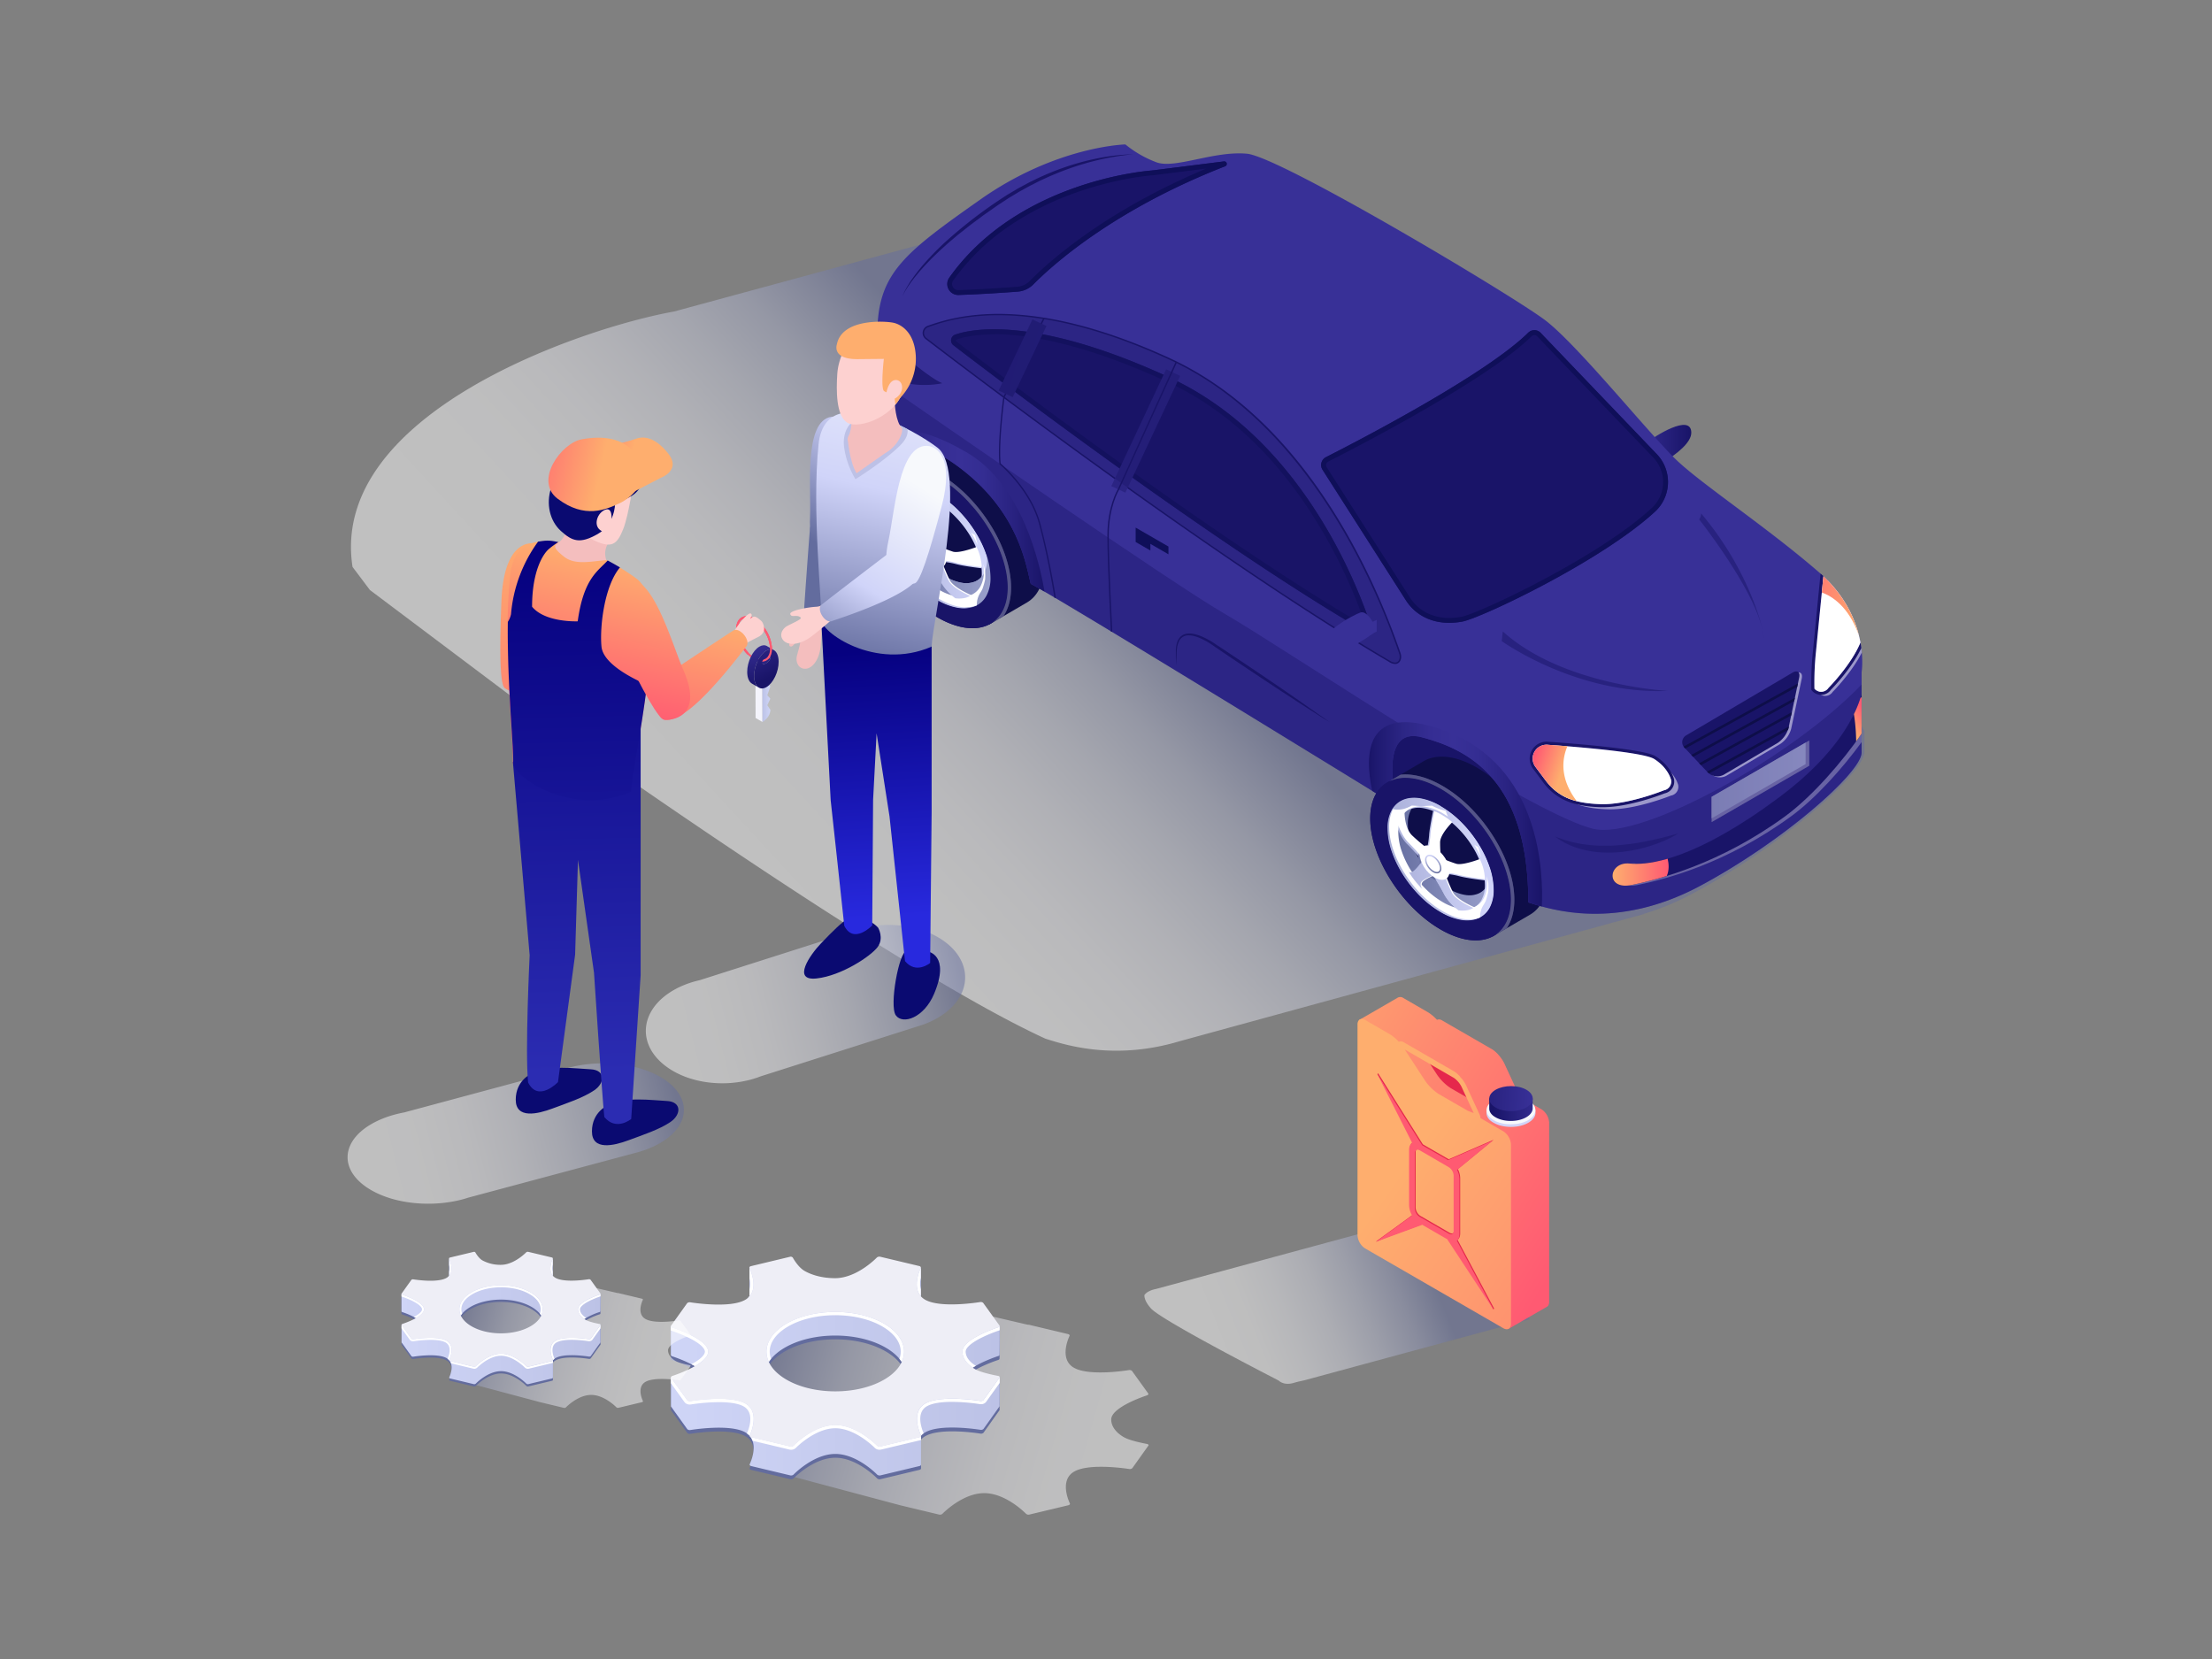 <svg xmlns="http://www.w3.org/2000/svg" xmlns:xlink="http://www.w3.org/1999/xlink" viewBox="0 0 1600 1200" id="mechanic-giving-car-key-to-customer"><rect x="0" y="0" width="1600" height="1200" fill="#808080" stroke="none"/><defs><linearGradient id="a" x1="-2138.92" x2="-1867.79" y1="981.72" y2="1058.99" gradientTransform="translate(2688.86)" gradientUnits="userSpaceOnUse"><stop offset="0" stop-color="#636c9e"></stop><stop offset=".1" stop-color="#858cb3"></stop><stop offset=".22" stop-color="#aaafca"></stop><stop offset=".36" stop-color="#c9ccdd"></stop><stop offset=".5" stop-color="#e1e2ec"></stop><stop offset=".64" stop-color="#f2f2f7"></stop><stop offset=".8" stop-color="#fcfcfd"></stop><stop offset="1" stop-color="#fff"></stop></linearGradient><linearGradient id="b" x1="-2203.6" x2="-1965.74" y1="992.01" y2="992.01" gradientTransform="translate(2688.86)" gradientUnits="userSpaceOnUse"><stop offset="0" stop-color="#cfd5f7"></stop><stop offset="1" stop-color="#bcc2e6"></stop></linearGradient><linearGradient id="k" x1="-2359.28" x2="-2195.17" y1="949.5" y2="996.27" xlink:href="#a"></linearGradient><linearGradient id="l" x1="-2398.43" x2="-2254.46" y1="955.73" y2="955.73" xlink:href="#b"></linearGradient><linearGradient id="g" x1="2683.95" x2="2438.38" y1="649.57" y2="423.2" gradientTransform="matrix(-1 0 0 1 3271.26 0)" gradientUnits="userSpaceOnUse"><stop offset="0" stop-color="#fff"></stop><stop offset=".2" stop-color="#fcfcfd"></stop><stop offset=".36" stop-color="#f2f2f7"></stop><stop offset=".5" stop-color="#e1e2ec"></stop><stop offset=".64" stop-color="#c9ccdd"></stop><stop offset=".78" stop-color="#aaafca"></stop><stop offset=".9" stop-color="#858cb3"></stop><stop offset="1" stop-color="#636c9e"></stop></linearGradient><linearGradient id="d" x1="3038.21" x2="3081.57" y1="327.2" y2="327.2" gradientTransform="matrix(-1 0 0 1 4261.57 0)" gradientUnits="userSpaceOnUse"><stop offset="0" stop-color="#191468"></stop><stop offset="1" stop-color="#383097"></stop></linearGradient><linearGradient id="c" x1="3468.75" x2="3621.05" y1="5192.88" y2="5192.88" gradientTransform="matrix(-1 -.58 0 1 4261.57 -2734.61)" gradientUnits="userSpaceOnUse"><stop offset="0" stop-color="#d0d4f9"></stop><stop offset="1" stop-color="#636c9e"></stop></linearGradient><linearGradient id="m" x1="3555.62" x2="3730.15" y1="392.94" y2="409.78" gradientTransform="matrix(-1 0 0 1 4261.57 0)" xlink:href="#c"></linearGradient><linearGradient id="n" x1="3554.67" x2="3729.2" y1="402.82" y2="419.66" gradientTransform="matrix(-1 0 0 1 4261.57 0)" xlink:href="#c"></linearGradient><linearGradient id="o" x1="3553.32" x2="3727.85" y1="416.8" y2="433.64" gradientTransform="matrix(-1 0 0 1 4261.57 0)" xlink:href="#c"></linearGradient><linearGradient id="p" x1="3554.45" x2="3730.95" y1="401.66" y2="418.69" gradientTransform="matrix(-1 0 0 1 4261.57 0)" xlink:href="#c"></linearGradient><linearGradient id="q" x1="3557.29" x2="3731.81" y1="375.71" y2="392.55" gradientTransform="matrix(-1 0 0 1 4261.57 0)" xlink:href="#c"></linearGradient><linearGradient id="r" x1="3557.32" x2="3731.85" y1="375.4" y2="392.24" gradientTransform="matrix(-1 0 0 1 4261.57 0)" xlink:href="#c"></linearGradient><linearGradient id="s" x1="3591.95" x2="3585.78" y1="5195.71" y2="5216.39" xlink:href="#c"></linearGradient><linearGradient id="t" x1="3590.79" x2="3586.94" y1="391.66" y2="406.8" gradientTransform="matrix(-1 0 0 1 4261.57 0)" xlink:href="#c"></linearGradient><linearGradient id="u" x1="664.19" x2="800.56" y1="315.41" y2="342.41" xlink:href="#d"></linearGradient><linearGradient id="v" x1="3884" x2="3080.13" y1="161.56" y2="378.22" xlink:href="#d"></linearGradient><linearGradient id="e" x1="3152.85" x2="3131.67" y1="550.33" y2="557.31" gradientTransform="matrix(-1 0 0 1 4261.57 0)" gradientUnits="userSpaceOnUse"><stop offset="0" stop-color="#ff5a72"></stop><stop offset="1" stop-color="#feae6e"></stop></linearGradient><linearGradient id="w" x1="2976.08" x2="2911.04" y1="423.29" y2="444.27" xlink:href="#e"></linearGradient><linearGradient id="x" x1="3891.17" x2="3087.32" y1="188.21" y2="404.86" gradientTransform="matrix(-.42 -.91 -.91 .42 2568.69 3287.32)" xlink:href="#d"></linearGradient><linearGradient id="y" x1="2955.51" x2="3023.51" y1="564.53" y2="564.53" gradientTransform="matrix(-1 0 0 1 4261.57 0)" xlink:href="#b"></linearGradient><linearGradient id="z" x1="2911.36" x2="2924.18" y1="516.33" y2="525.27" xlink:href="#e"></linearGradient><linearGradient id="A" x1="3054.6" x2="3095.15" y1="630.89" y2="630.89" xlink:href="#e"></linearGradient><linearGradient id="f" x1="3146.15" x2="3271.37" y1="589.02" y2="589.02" gradientTransform="matrix(-1 0 0 1 4261.57 0)" gradientUnits="userSpaceOnUse"><stop offset="0" stop-color="#191468"></stop><stop offset="0" stop-color="#191468"></stop><stop offset=".2" stop-color="#2a2382"></stop><stop offset=".37" stop-color="#342d92"></stop><stop offset=".51" stop-color="#383097"></stop><stop offset=".65" stop-color="#352d93"></stop><stop offset=".8" stop-color="#2c2685"></stop><stop offset=".96" stop-color="#1e1970"></stop><stop offset="1" stop-color="#191468"></stop></linearGradient><linearGradient id="B" x1="3506.05" x2="3625.83" y1="369.94" y2="369.94" xlink:href="#f"></linearGradient><linearGradient id="C" x1="3554.66" x2="3729.19" y1="402.9" y2="419.74" gradientTransform="matrix(-1 0 0 1 4261.57 0)" xlink:href="#c"></linearGradient><linearGradient id="D" x1="3552.89" x2="3729.46" y1="417.01" y2="434.05" gradientTransform="matrix(-1 0 0 1 4261.57 0)" xlink:href="#c"></linearGradient><linearGradient id="E" x1="3590.67" x2="3587.06" y1="392.15" y2="406.31" gradientTransform="matrix(-1 0 0 1 4261.57 0)" xlink:href="#c"></linearGradient><linearGradient id="F" x1="3104.77" x2="3257.06" y1="5208.46" y2="5208.46" xlink:href="#c"></linearGradient><linearGradient id="G" x1="3191.64" x2="3366.16" y1="618.68" y2="635.53" gradientTransform="matrix(-1 0 0 1 4261.57 0)" xlink:href="#c"></linearGradient><linearGradient id="H" x1="3190.68" x2="3365.21" y1="628.57" y2="645.41" gradientTransform="matrix(-1 0 0 1 4261.57 0)" xlink:href="#c"></linearGradient><linearGradient id="I" x1="3189.33" x2="3363.86" y1="642.55" y2="659.39" gradientTransform="matrix(-1 0 0 1 4261.57 0)" xlink:href="#c"></linearGradient><linearGradient id="J" x1="3190.46" x2="3366.96" y1="627.4" y2="644.43" gradientTransform="matrix(-1 0 0 1 4261.57 0)" xlink:href="#c"></linearGradient><linearGradient id="K" x1="3193.3" x2="3367.83" y1="601.45" y2="618.29" gradientTransform="matrix(-1 0 0 1 4261.57 0)" xlink:href="#c"></linearGradient><linearGradient id="L" x1="3193.33" x2="3367.86" y1="601.14" y2="617.98" gradientTransform="matrix(-1 0 0 1 4261.57 0)" xlink:href="#c"></linearGradient><linearGradient id="M" x1="3227.97" x2="3221.79" y1="5211.29" y2="5231.97" xlink:href="#c"></linearGradient><linearGradient id="N" x1="3226.81" x2="3222.95" y1="617.41" y2="632.54" gradientTransform="matrix(-1 0 0 1 4261.57 0)" xlink:href="#c"></linearGradient><linearGradient id="O" x1="3190.68" x2="3365.2" y1="628.64" y2="645.48" gradientTransform="matrix(-1 0 0 1 4261.57 0)" xlink:href="#c"></linearGradient><linearGradient id="P" x1="3188.9" x2="3365.48" y1="642.76" y2="659.8" gradientTransform="matrix(-1 0 0 1 4261.57 0)" xlink:href="#c"></linearGradient><linearGradient id="Q" x1="3226.68" x2="3223.08" y1="617.9" y2="632.05" gradientTransform="matrix(-1 0 0 1 4261.57 0)" xlink:href="#c"></linearGradient><linearGradient id="R" x1="3252.92" x2="3029.52" y1="754.88" y2="698.18" gradientTransform="matrix(-1 0 0 1 3722.95 0)" xlink:href="#g"></linearGradient><linearGradient id="S" x1="3467.5" x2="3234.17" y1="849.76" y2="790.54" gradientTransform="matrix(-1 0 0 1 3722.95 0)" xlink:href="#g"></linearGradient><linearGradient id="T" x1="3265.19" x2="3271" y1="504.44" y2="504.44" gradientTransform="matrix(-1 0 0 1 3822.42 0)" xlink:href="#b"></linearGradient><linearGradient id="U" x1="3266.65" x2="3272.78" y1="496.8" y2="463.13" gradientTransform="matrix(-1 0 0 1 3822.42 0)" xlink:href="#d"></linearGradient><linearGradient id="V" x1="3268.97" x2="3275.1" y1="497.22" y2="463.55" gradientTransform="matrix(-1 0 0 1 3822.42 0)" xlink:href="#d"></linearGradient><linearGradient id="W" x1="3265.11" x2="3282.18" y1="489.74" y2="455.69" gradientTransform="matrix(-1 0 0 1 3822.42 0)" xlink:href="#d"></linearGradient><linearGradient id="X" x1="1704.91" x2="1737.75" y1="-3375.07" y2="-3632.4" gradientTransform="matrix(-.03 1 1 .03 3946.57 -1115.36)" xlink:href="#e"></linearGradient><linearGradient id="Y" x1="-4665.07" x2="-4632.23" y1="-32.53" y2="-289.84" gradientTransform="matrix(-.98 -.21 -.21 .98 -4206.72 -305.09)" xlink:href="#e"></linearGradient><linearGradient id="Z" x1="-500.71" x2="-475.23" y1="511.75" y2="400.47" gradientTransform="translate(909.3)" xlink:href="#e"></linearGradient><linearGradient id="h" x1="-5035.6" x2="-5043.95" y1="382.64" y2="776.07" gradientTransform="matrix(-1 0 0 1 -4621.7 0)" gradientUnits="userSpaceOnUse"><stop offset="0" stop-color="#060180"></stop><stop offset="1" stop-color="#2b2cb2"></stop></linearGradient><linearGradient id="aa" x1="-5037.73" x2="-5045.99" y1="405.55" y2="794.52" xlink:href="#h"></linearGradient><linearGradient id="i" x1="-5545.25" x2="-5497.39" y1="-240.35" y2="-240.35" gradientTransform="matrix(-.97 -.22 -.22 .97 -4974.25 -658.45)" gradientUnits="userSpaceOnUse"><stop offset="0" stop-color="#feae6e"></stop><stop offset="1" stop-color="#ff5a72"></stop></linearGradient><linearGradient id="ab" x1="-5525.45" x2="-5459.5" y1="-227.24" y2="-227.24" xlink:href="#i"></linearGradient><linearGradient id="ac" x1="-503.23" x2="-477.76" y1="-2280.63" y2="-2391.92" gradientTransform="translate(934.74 2824.98)" xlink:href="#e"></linearGradient><linearGradient id="ad" x1="-451.95" x2="-426.47" y1="522.91" y2="411.63" gradientTransform="translate(909.3)" xlink:href="#e"></linearGradient><linearGradient id="j" x1="3141.33" x2="3241.05" y1="222.92" y2="387.34" gradientTransform="matrix(-1 0 0 1 3822.42 0)" gradientUnits="userSpaceOnUse"><stop offset="0" stop-color="#f7f9fc"></stop><stop offset=".52" stop-color="#d0d4f9"></stop><stop offset="1" stop-color="#636c9e"></stop></linearGradient><linearGradient id="ae" x1="3122.49" x2="3222.2" y1="234.35" y2="398.76" xlink:href="#j"></linearGradient><linearGradient id="af" x1="3188.12" x2="3176.3" y1="470.18" y2="663.52" gradientTransform="matrix(-1 0 0 1 3822.42 0)" gradientUnits="userSpaceOnUse"><stop offset="0" stop-color="#060180"></stop><stop offset="1" stop-color="#2829de"></stop></linearGradient><linearGradient id="ag" x1="3149.14" x2="3209.6" y1="216.28" y2="482.53" xlink:href="#j"></linearGradient><linearGradient id="ah" x1="3268.1" x2="3372.58" y1="84.51" y2="204.38" gradientTransform="matrix(-.99 .16 .16 .99 3894.92 -250.38)" xlink:href="#j"></linearGradient><linearGradient id="ai" x1="3267.31" x2="3371.8" y1="85.2" y2="205.06" gradientTransform="matrix(-.99 .16 .16 .99 3894.92 -250.38)" xlink:href="#j"></linearGradient><linearGradient id="aj" x1="9673.28" x2="9819.61" y1="1590.95" y2="1648.95" gradientTransform="matrix(1 0 0 -1 -8785.72 2567.1)" gradientUnits="userSpaceOnUse"><stop offset="0" stop-color="#fff"></stop><stop offset=".15" stop-color="#fbfbfc"></stop><stop offset=".31" stop-color="#edeef4"></stop><stop offset=".48" stop-color="#d8dae6"></stop><stop offset=".65" stop-color="#b9bdd3"></stop><stop offset=".83" stop-color="#9298bb"></stop><stop offset="1" stop-color="#636c9e"></stop></linearGradient><linearGradient id="ak" x1="9843.06" x2="9601.39" y1="744.76" y2="893.59" gradientTransform="matrix(-1 0 0 1 10741.19 0)" xlink:href="#i"></linearGradient><linearGradient id="al" x1="9395.54" x2="9722.32" y1="1066.31" y2="838.48" gradientTransform="matrix(-1 0 0 1 10741.19 0)" xlink:href="#e"></linearGradient><linearGradient id="am" x1="9661.36" x2="9625.42" y1="801.8" y2="801.8" gradientTransform="matrix(-1 0 0 1 10741.19 0)" xlink:href="#d"></linearGradient><linearGradient id="an" x1="9695.34" x2="9633.21" y1="792.43" y2="795.36" gradientTransform="matrix(-1 0 0 1 10741.19 0)" xlink:href="#d"></linearGradient></defs><g data-name="Ñëîé 1"><path d="M829.64,1044.44s-11.9-2.11-16.7-4.88c-5.65-3.27-9.15-7.78-9.17-12.76,0-9.21,25.9-17.51,25.9-17.51.78-.25,1.18-.84.9-1.33L818.79,991.6a2.73,2.73,0,0,0-2.26-.57s-28.48,4.77-39.78-1.74-3.12-23-3.12-23c.25-.49-.2-1.08-1-1.3l-28.37-6.76a3,3,0,0,0-.79,0L695.35,947l-15.23,11.31a2.55,2.55,0,0,0-1,0l-9.78,2.34c-11.49-6.61-3.3-23.06-3.3-23.06.24-.49-.21-1.08-1-1.3l-28.37-6.76a2.82,2.82,0,0,0-2.3.52s-14.31,15-30.26,15c-8.66,0-16.5-2-22.18-5.3-4.78-2.76-8.44-9.59-8.44-9.59a2,2,0,0,0-2-.59l-28.34,6.79c-.8.23-1.24.82-1,1.31,0,0,8.25,16.44-3,23s-39.77,1.79-39.77,1.79a2.72,2.72,0,0,0-2.26.58l-11.72,16.37c-.28.49.13,1.08.9,1.33,0,0,26,8.27,26,17.48s-25.93,17.5-25.93,17.5c-.77.24-1.17.84-.89,1.32l11.75,16.37a2.72,2.72,0,0,0,2.26.58s28.49-4.76,39.78,1.75,3.08,23,3.08,23c-.25.49.2,1.07,1,1.3l107.34,28.64c.29.1,28.65,6.87,28.65,6.87a2.82,2.82,0,0,0,2.3-.52s14.33-15,30.28-15,30.3,15,30.3,15a2.8,2.8,0,0,0,2.3.51l28.35-6.78c.79-.22,1.24-.81,1-1.3,0,0-8.22-16.45,3.06-23s39.88-1.88,39.88-1.88A2.75,2.75,0,0,0,819,1062l11.69-16.39C831,1045.11,830.49,1044.59,829.64,1044.44Z" style="mix-blend-mode:multiply" fill="url(#a)" opacity=".5"></path><path fill="#636c9e" d="M722.94,983c.18,0,.18-21.16.18-21.16l-58.93-16.26a31,31,0,0,1,1.82-4.88.7.7,0,0,0,.06-.35V919.61l-41.68,11.21-30.68.08-51.56-11.29v20.57l-10.5,14.08L485.26,962v20.81c0,.42.36.86,1,1.06,0,0,10.88,3.47,18.56,8.41l-19.49,6.81v20.67a.58.58,0,0,0,.08.42l11.75,16.36a2.72,2.72,0,0,0,2.26.58s28.49-4.76,39.78,1.76,3.08,23,3.08,23c-.25.49.2,1.07,1,1.3l28.36,6.77a2.82,2.82,0,0,0,2.3-.52s14.33-15,30.28-15,30.3,15,30.3,15a2.85,2.85,0,0,0,2.3.52l28.35-6.79a1.34,1.34,0,0,0,1.05-.9c0-.13,0-21,0-21a12.25,12.25,0,0,1,3-2.41c11.38-6.59,39.88-1.88,39.88-1.88a2.75,2.75,0,0,0,2.26-.57L723,1020a.52.52,0,0,0,0-.55c.07,0,.07-20.66.07-20.66l-8,1.44-12.4-7.58c7.68-5.23,19.31-8.95,19.31-8.95A1.51,1.51,0,0,0,722.94,983Zm-82.34,21.18c-20.11,11.61-52.72,11.61-72.84,0-6.64-3.84-11.09-8.46-13.34-13.35,2.25-4.89,6.7-9.51,13.34-13.35,20.12-11.61,52.73-11.61,72.84,0,6.65,3.84,11.09,8.46,13.35,13.35C651.69,995.75,647.25,1000.37,640.6,1004.21Z"></path><path fill="url(#b)" d="M722.94,980.27c.18,0,.18-21.16.18-21.16l-58.93-16.26A31,31,0,0,1,666,938a.7.7,0,0,0,.06-.35V916.85l-41.68,11.21-30.68.08-51.56-11.29v20.57l-10.5,14.08-46.39,7.71V980c0,.42.36.86,1,1.06,0,0,10.88,3.47,18.56,8.41l-19.49,6.81V1017a.58.58,0,0,0,.08.42l11.75,16.36a2.72,2.72,0,0,0,2.26.58s28.49-4.76,39.78,1.76,3.08,23,3.08,23c-.25.49.2,1.07,1,1.3l28.36,6.77a2.82,2.82,0,0,0,2.3-.52s14.33-15,30.28-15,30.3,15,30.3,15a2.85,2.85,0,0,0,2.3.52l28.35-6.78a1.36,1.36,0,0,0,1.05-.91c0-.13,0-21,0-21a12.25,12.25,0,0,1,3-2.41c11.38-6.59,39.88-1.88,39.88-1.88a2.75,2.75,0,0,0,2.26-.57L723,1017.23a.52.52,0,0,0,0-.55c.07,0,.07-20.66.07-20.66l-8,1.44-12.4-7.58c7.68-5.23,19.31-9,19.31-9A1.51,1.51,0,0,0,722.94,980.27Zm-82.34,21.18c-20.11,11.61-52.72,11.61-72.84,0-6.64-3.84-11.09-8.46-13.34-13.35,2.25-4.89,6.7-9.51,13.34-13.35,20.12-11.61,52.73-11.61,72.84,0,6.65,3.84,11.09,8.46,13.35,13.35C651.69,993,647.25,997.61,640.6,1001.45Z"></path><path fill="#fff" d="M542.21 1038.52a.51.51 0 01.06-.32s8.2-16.45-3.08-23c-4.59-2.65-12-3.44-19.23-3.44a141.49 141.49 0 00-20.55 1.68 3.89 3.89 0 01-.49 0 2.46 2.46 0 01-1.77-.62L485.4 996.54c-.08-.24-.08 4-.08 4l9.89 13.79a4.79 4.79 0 003.71 1.6 5.06 5.06 0 00.88-.07 140.49 140.49 0 0120.16-1.64c8.27 0 14.5 1.08 18 3.11 8.45 4.88 3.29 17.3 2.3 19.5A12.35 12.35 0 01542.21 1038.52zM723.12 996a.53.53 0 01-.08.36l-11.69 16.39a2.5 2.5 0 01-1.77.61 2.63 2.63 0 01-.49 0 141.07 141.07 0 00-20.42-1.64c-7.25 0-14.74.78-19.34 3.45-11.4 6.58-3.18 23-3.18 23 .24.49-.2 1.08-1 1.31l-28.35 6.78a3.43 3.43 0 01-.56 0 2.56 2.56 0 01-1.74-.57s-14.34-15-30.3-15-30.28 15-30.28 15a3 3 0 01-2.3.51l-28.36-6.77a1.61 1.61 0 01-.4-.17 11.7 11.7 0 011.5 2.89l26.71 6.37a5.07 5.07 0 001.11.12 4.81 4.81 0 003.46-1.31c.14-.14 13.84-14.24 28.56-14.24s28.44 14.1 28.58 14.24a4.85 4.85 0 003.46 1.3 5.66 5.66 0 001-.09l28.46-6.8c.24-.07.37-.12.5-.17v-3.16a11.69 11.69 0 011.91-1.7c-1-2.21-6.12-14.64 2.28-19.49 3.66-2.12 9.94-3.21 18.27-3.21a140.11 140.11 0 0120 1.62 6.13 6.13 0 00.87.07 4.69 4.69 0 003.58-1.45c.13-.17 10-13.94 10-13.94zM723 959.08c0 .4-.37.81-1 1 0 0-25.93 8.3-25.9 17.51 0 4.47 2.83 8.55 7.49 11.7.73-.47 1.49-.93 2.27-1.37-4.75-2.91-7.37-6.56-7.38-10.33 0-1.29 1.12-4.84 11.62-10.07a102.91 102.91 0 0112.62-5.17l.35-.13v-3.11zM485.26 959.21v3.2a106.52 106.52 0 0113 5.27c10.48 5.2 11.61 8.75 11.61 10s-1 4.4-9.74 9.09c.84.43 1.68.88 2.49 1.35 5.21-3 9.64-6.63 9.64-10.44 0-9.21-26-17.48-26-17.48-.62-.19-1-.61-1-1zM666 917.12s-6.49 13 .06 20.5v-5a17 17 0 010-8.3v-7.52A.88.88 0 01666 917.12zM542.15 932.63v4.79l-.83 1.11c7.55-7 1.32-20.28.83-21.27v7.5A16.75 16.75 0 01542.15 932.63zM639.37 957.36c-9.72-5.61-22.45-8.42-35.19-8.42s-25.47 2.81-35.19 8.42c-13 7.52-17.31 18.16-12.89 27.75a25.61 25.61 0 011.66-2.22 15 15 0 01-1-5.21c0-6.79 4.76-13.27 13.38-18.26 9.05-5.22 21.12-8.09 34-8.09s25 2.87 34 8.09c8.63 5 13.38 11.47 13.38 18.26a14.94 14.94 0 01-.95 5.21 23.58 23.58 0 011.65 2.22C656.69 975.52 652.39 964.88 639.37 957.36z"></path><path fill="#eeeef6" d="M666.15,1038.18s-8.22-16.45,3.06-23,39.88-1.88,39.88-1.88a2.75,2.75,0,0,0,2.26-.57L723,996.38c.28-.48-.18-1-1-1.15,0,0-11.89-2.11-16.69-4.88-5.66-3.27-9.16-7.78-9.17-12.76,0-9.21,25.9-17.51,25.9-17.51.77-.25,1.17-.84.89-1.33l-11.78-16.36a2.72,2.72,0,0,0-2.26-.57s-28.48,4.77-39.78-1.74-3.11-23-3.11-23c.24-.49-.21-1.08-1-1.3l-28.37-6.76a2.82,2.82,0,0,0-2.3.52s-14.31,15-30.26,15c-8.66,0-16.5-2-22.18-5.3-4.78-2.75-8.44-9.59-8.44-9.59a2,2,0,0,0-2-.59l-28.35,6.8c-.79.22-1.23.81-1,1.3,0,0,8.25,16.45-3,23S499.33,942,499.33,942a2.72,2.72,0,0,0-2.26.58l-11.72,16.38c-.28.48.13,1.08.9,1.32,0,0,26,8.27,26,17.48s-25.93,17.5-25.93,17.5c-.77.24-1.17.84-.89,1.33l11.75,16.36a2.72,2.72,0,0,0,2.26.58s28.49-4.76,39.78,1.76,3.08,23,3.08,23c-.25.49.2,1.07,1,1.3l28.36,6.77a2.85,2.85,0,0,0,2.3-.51s14.33-15,30.28-15,30.3,15,30.3,15a2.85,2.85,0,0,0,2.3.52l28.35-6.78C666,1039.26,666.39,1038.67,666.15,1038.18ZM569,998c-19.43-11.22-19.43-29.41,0-40.63s51-11.22,70.38,0,19.44,29.41,0,40.63S588.43,1009.21,569,998Z"></path><path d="M498.88,987.47s-7.21-1.28-10.11-3c-3.42-2-5.54-4.71-5.55-7.72,0-5.58,15.68-10.6,15.68-10.6.46-.15.71-.51.54-.8l-7.13-9.91a1.67,1.67,0,0,0-1.37-.34s-17.24,2.88-24.08-1.06S465,940.19,465,940.19c.14-.3-.13-.65-.61-.79l-17.17-4.09a1.91,1.91,0,0,0-.48,0l-29.12-6.79-9.22,6.85a1.67,1.67,0,0,0-.63,0l-5.92,1.42c-6.95-4-2-14-2-14,.15-.3-.12-.65-.6-.79l-17.17-4.09a1.72,1.72,0,0,0-1.4.32s-8.65,9.07-18.31,9.08a27.35,27.35,0,0,1-13.42-3.21c-2.9-1.67-5.12-5.8-5.12-5.8a1.16,1.16,0,0,0-1.2-.36l-17.16,4.11c-.48.14-.75.49-.6.79,0,0,5,9.95-1.83,13.9s-24.08,1.08-24.08,1.08a1.65,1.65,0,0,0-1.36.35l-7.09,9.91c-.17.3.07.66.54.81,0,0,15.71,5,15.72,10.57s-15.69,10.6-15.69,10.6c-.47.14-.72.51-.55.8l7.12,9.91a1.64,1.64,0,0,0,1.36.34s17.25-2.87,24.08,1.07,1.86,13.9,1.86,13.9c-.14.29.13.65.61.78l65,17.34c.17.06,17.34,4.16,17.34,4.16a1.7,1.7,0,0,0,1.39-.31s8.67-9.07,18.33-9.07S445.9,1018,445.9,1018a1.76,1.76,0,0,0,1.4.32l17.16-4.11c.48-.14.75-.49.6-.79,0,0-5-10,1.86-13.9s24.14-1.13,24.14-1.13a1.65,1.65,0,0,0,1.36-.35l7.08-9.92C499.67,987.87,499.39,987.56,498.88,987.47Z" style="mix-blend-mode:multiply" fill="url(#k)" opacity=".5"></path><path fill="#636c9e" d="M434.29,950.3c.11,0,.11-12.81.11-12.81l-35.66-9.84a18.68,18.68,0,0,1,1.09-3,.32.32,0,0,0,0-.21V911.91l-25.23,6.78-18.57.06-31.2-6.84v12.45l-6.36,8.53-28.08,4.66v12.6c0,.25.22.52.6.64a56,56,0,0,1,11.23,5.09L290.46,960v12.51a.45.45,0,0,0,.05.25l7.12,9.91A1.68,1.68,0,0,0,299,983s17.25-2.88,24.08,1.06,1.86,13.9,1.86,13.9c-.14.29.13.65.61.79l17.16,4.1a1.72,1.72,0,0,0,1.39-.32s8.68-9.07,18.33-9.07,18.34,9.07,18.34,9.07a1.7,1.7,0,0,0,1.39.31l17.17-4.1a.82.82,0,0,0,.63-.55c0-.08,0-12.68,0-12.68a7.24,7.24,0,0,1,1.81-1.46c6.89-4,24.14-1.14,24.14-1.14a1.63,1.63,0,0,0,1.37-.35l7.07-9.91a.32.32,0,0,0,0-.34s0-12.5,0-12.5l-4.83.87-7.5-4.59a54.16,54.16,0,0,1,11.68-5.41A1,1,0,0,0,434.29,950.3Zm-49.83,12.81c-12.18,7-31.92,7-44.09,0-4-2.32-6.72-5.12-8.08-8.08,1.36-2.95,4.06-5.75,8.08-8.07,12.17-7,31.91-7,44.09,0,4,2.32,6.71,5.12,8.07,8.08C391.17,958,388.48,960.79,384.46,963.11Z"></path><path fill="url(#l)" d="M434.29,948.63c.11,0,.11-12.81.11-12.81L398.74,926a18.68,18.68,0,0,1,1.09-3,.32.32,0,0,0,0-.21V910.24L374.64,917l-18.57.06-31.2-6.84v12.45l-6.36,8.52-28.08,4.67v12.6c0,.25.22.51.6.64a56,56,0,0,1,11.23,5.09l-11.8,4.12v12.51a.45.45,0,0,0,.05.25l7.12,9.91a1.64,1.64,0,0,0,1.36.34s17.25-2.87,24.08,1.07,1.86,13.9,1.86,13.9c-.14.29.13.65.61.79l17.16,4.1a1.72,1.72,0,0,0,1.39-.32s8.68-9.07,18.33-9.07,18.34,9.07,18.34,9.07a1.7,1.7,0,0,0,1.39.31l17.17-4.1a.82.82,0,0,0,.63-.55c0-.08,0-12.68,0-12.68a7.24,7.24,0,0,1,1.81-1.46c6.89-4,24.14-1.14,24.14-1.14a1.63,1.63,0,0,0,1.37-.35l7.07-9.91a.32.32,0,0,0,0-.34s0-12.5,0-12.5l-4.83.87-7.5-4.59A54.16,54.16,0,0,1,433.75,949,1,1,0,0,0,434.29,948.63Zm-49.83,12.81c-12.18,7-31.92,7-44.09,0-4-2.32-6.72-5.12-8.08-8.08,1.36-3,4.06-5.75,8.08-8.07,12.17-7,31.91-7,44.09,0,4,2.32,6.71,5.12,8.07,8.07C391.17,956.32,388.48,959.12,384.46,961.44Z"></path><path fill="#fff" d="M324.9 983.88a.32.32 0 010-.19s5-10-1.86-13.9c-2.78-1.6-7.28-2.08-11.64-2.08a86.38 86.38 0 00-12.44 1 1.36 1.36 0 01-.29 0 1.53 1.53 0 01-1.07-.37l-7.12-9.91c0-.14-.05 2.41-.05 2.41l6 8.34a2.84 2.84 0 002.24 1 3.08 3.08 0 00.53 0 85.57 85.57 0 0112.2-1c5 0 8.78.65 10.92 1.88 5.11 3 2 10.47 1.39 11.8A7.33 7.33 0 01324.9 983.88zM434.4 958.16a.3.3 0 010 .22l-7.07 9.91a1.52 1.52 0 01-1.08.38 1.43 1.43 0 01-.29 0 86.76 86.76 0 00-12.36-1c-4.39 0-8.92.47-11.71 2.09-6.9 4-1.92 13.94-1.92 13.94.15.3-.12.65-.6.79l-17.17 4.1a1.87 1.87 0 01-.34 0 1.55 1.55 0 01-1.05-.34s-8.68-9.07-18.34-9.07-18.33 9.07-18.33 9.07a1.56 1.56 0 01-1 .35 2 2 0 01-.34 0l-17.16-4.1-.25-.1a6.73 6.73 0 01.91 1.74L342.37 990a3.39 3.39 0 00.67.07 2.93 2.93 0 002.1-.79c.08-.09 8.37-8.62 17.28-8.62s17.22 8.53 17.3 8.62a2.94 2.94 0 002.09.79 3.18 3.18 0 00.62-.06l17.22-4.12.31-.1v-1.91a7.2 7.2 0 011.15-1c-.6-1.34-3.7-8.86 1.38-11.8 2.22-1.28 6-1.94 11.06-1.94a85.16 85.16 0 0112.13 1 3 3 0 00.52 0 2.85 2.85 0 002.17-.88c.08-.1 6-8.43 6-8.43zM434.34 935.8c0 .24-.22.49-.59.61 0 0-15.69 5-15.68 10.59 0 2.71 1.72 5.18 4.54 7.09.44-.29.9-.57 1.38-.83-2.88-1.77-4.47-4-4.47-6.26 0-.78.68-2.93 7-6.09a60.54 60.54 0 017.64-3.13l.21-.08v-1.88zM290.43 935.88v1.93a65.76 65.76 0 017.84 3.19c6.35 3.15 7 5.3 7 6.08s-.59 2.66-5.89 5.5c.51.26 1 .53 1.51.81 3.15-1.8 5.83-4 5.83-6.31 0-5.58-15.72-10.58-15.72-10.58-.37-.12-.6-.38-.59-.62zM399.83 910.4s-3.92 7.9 0 12.41v-3a10.28 10.28 0 010-5v-4.55A.29.29 0 01399.83 910.4zM324.87 919.79v2.9l-.5.67c4.57-4.24.79-12.27.5-12.87V915A10.21 10.21 0 01324.87 919.79zM383.71 934.76c-5.88-3.4-13.59-5.1-21.3-5.1s-15.42 1.7-21.3 5.1c-7.88 4.55-10.48 11-7.8 16.79a15 15 0 011-1.34 9.1 9.1 0 01-.58-3.16c0-4.1 2.88-8 8.1-11 5.48-3.16 12.78-4.9 20.58-4.9s15.11 1.74 20.58 4.9c5.22 3 8.1 6.94 8.1 11a9.1 9.1 0 01-.58 3.16 15 15 0 011 1.34C394.19 945.75 391.59 939.31 383.71 934.76z"></path><path fill="#eeeef6" d="M399.92,983.68s-5-10,1.85-13.9,24.14-1.14,24.14-1.14a1.63,1.63,0,0,0,1.37-.35l7.07-9.91c.17-.29-.11-.61-.62-.7,0,0-7.2-1.28-10.1-3-3.43-2-5.55-4.7-5.56-7.72,0-5.57,15.68-10.59,15.68-10.59.47-.15.71-.52.54-.81l-7.13-9.9a1.65,1.65,0,0,0-1.36-.35s-17.24,2.89-24.08-1.05-1.89-13.9-1.89-13.9c.15-.29-.12-.65-.6-.79l-17.17-4.09a1.76,1.76,0,0,0-1.4.32s-8.65,9.07-18.31,9.08a27.25,27.25,0,0,1-13.42-3.21c-2.9-1.67-5.12-5.8-5.12-5.8a1.16,1.16,0,0,0-1.2-.36l-17.16,4.11c-.48.14-.75.49-.6.79,0,0,5,9.95-1.83,13.9s-24.08,1.08-24.08,1.08a1.68,1.68,0,0,0-1.36.35l-7.09,9.91c-.17.3.07.66.54.81,0,0,15.71,5,15.72,10.58s-15.69,10.59-15.69,10.59c-.47.15-.72.51-.55.8l7.12,9.91a1.64,1.64,0,0,0,1.36.34s17.25-2.87,24.08,1.07,1.86,13.9,1.86,13.9c-.14.29.13.65.61.79l17.16,4.1a1.72,1.72,0,0,0,1.39-.32s8.68-9.07,18.33-9.07,18.34,9.07,18.34,9.07a1.7,1.7,0,0,0,1.39.31l17.17-4.1C399.8,984.33,400.07,984,399.92,983.68Zm-58.81-24.33c-11.76-6.79-11.76-17.8,0-24.59s30.84-6.79,42.6,0,11.76,17.8,0,24.59S352.88,966.14,341.11,959.35Z"></path><path d="M487.57,225.32l260.52-70.77c34-12.6,65.27-20.21,83.81-22.76,55.71-7.69,457.37,296.54,516.68,396.9v15.06c0,15.32-60.84,68.79-124.66,102.79a189.12,189.12,0,0,1-35.12,14.54l.09.15L853.52,753.07c-47,14.17-82.42,3-97.43-1.8-117.81-54.13-383-245.16-383-245.16L267.56,426.77,255,410.07C237.92,300,418.88,237.72,487.57,225.32Z" style="mix-blend-mode:multiply" fill="url(#g)" opacity=".5"></path><polygon fill="#383097" points="686.65 306.13 679.25 349.29 638.34 360.95 646.24 317.52 656.3 284.87 686.65 306.13"></polygon><path fill="#191468" d="M1178.85,624.62c14.36,1.54,48.39-3.37,108.21-48,43.12-32.16,55.78-60.93,59.49-74.48v28.53C1333,550.46,1311,576,1291.14,590.53c-47.44,34.57-91.51,45.57-110.87,49.6S1163.17,622.94,1178.85,624.62Z"></path><path fill="url(#d)" d="M1182.06,345.69s41.48-18.53,41.3-32.81-27.1,3.12-31.59,6.83-8.78,16.84-8.78,16.84l-3,2.1v8.41Z"></path><path fill="#0e0e49" d="M665.66,324.89l.16-.1c9.36-5.35,23.1-4.19,38.42,4.66,28.1,16.22,50.88,52.16,50.88,80.26,0,12.58-4.57,21.46-12.14,26l-.16.1-.17.1-27.11,15.79-63.33-40.62-11.13-71.73Z"></path><path fill="url(#c)" d="M638.34,361c0,25.3,20.51,57.65,45.81,72.26,20,11.57,37.07,8.53,43.28-5.81a8,8,0,0,1-4.65-2.34,9.53,9.53,0,0,1-2.47-6c-.09-.9-.19-1.8-.3-2.69-1-6.55-2.36-13-3.1-19.6.05.31.09.62.13.93-.22-1.85-.34-3.7-.53-5.55a17.1,17.1,0,0,0-.83-2.81c-1.46-3.18-3.3-6.18-4.71-9.38-1.1-2.5-2.26-5-3.52-7.38a11.71,11.71,0,0,1-.85-1.09c-1.29-1.92-2.48-3.9-3.83-5.78a20.73,20.73,0,0,0-2.06-2.13c-1.26-.84-2.6-1.54-3.89-2.32-1.8-1.07-3.58-2.19-5.35-3.33-3.47-2.25-6.87-4.61-10.26-7a12.7,12.7,0,0,1-2-1.67l-.52-.25c-4.85-1.87-10-2.84-15-4.05-3-.71-5.91-1.33-8.93-1.79a49.91,49.91,0,0,1-9.2-2l-.55-.21C640.8,345.44,638.34,352.2,638.34,361Zm16,9.24a20.85,20.85,0,0,1,2.34-10.25,13,13,0,0,1,6.39-5.79,17.47,17.47,0,0,1,9.48-.92,34,34,0,0,1,11.6,4.36,56.87,56.87,0,0,1,11.6,9,69.17,69.17,0,0,1,9.47,11.86,61.8,61.8,0,0,1,6.39,13.17A40.25,40.25,0,0,1,714,404.61a20.74,20.74,0,0,1-2.34,10.25,13,13,0,0,1-6.39,5.79,17.43,17.43,0,0,1-9.47.92,34,34,0,0,1-11.6-4.36,56.6,56.6,0,0,1-11.6-9,69.22,69.22,0,0,1-9.48-11.86,61.8,61.8,0,0,1-6.39-13.17A40.57,40.57,0,0,1,654.34,370.19Z"></path><path fill="#191468" d="M678,357.22a72.54,72.54,0,0,1,15,11.64,88,88,0,0,1,6.52,7.31,88.92,88.92,0,0,1,5.69,8,87.64,87.64,0,0,1,4.7,8.41,73.45,73.45,0,0,1,3.54,8.56,52.23,52.23,0,0,1,3,16.69,26.82,26.82,0,0,1-3,13.21,17.4,17.4,0,0,1-3.54,4.48,16.9,16.9,0,0,1-4.7,3,19.31,19.31,0,0,1-5.69,1.41,26.24,26.24,0,0,1-6.52-.22,43.54,43.54,0,0,1-15-5.62,72.94,72.94,0,0,1-14.95-11.65,87.81,87.81,0,0,1-6.52-7.3,91.23,91.23,0,0,1-5.7-8,84.14,84.14,0,0,1-4.69-8.4,74.3,74.3,0,0,1-3.54-8.57,52.16,52.16,0,0,1-3-16.69,26.85,26.85,0,0,1,3-13.21,17.52,17.52,0,0,1,3.54-4.47,16.27,16.27,0,0,1,4.69-3,19.47,19.47,0,0,1,5.7-1.42,26.26,26.26,0,0,1,6.52.23A43.54,43.54,0,0,1,678,357.22Zm0-12.47c-28.1-16.22-50.88-6.59-50.88,21.51s22.78,64,50.88,80.25,50.88,6.6,50.88-21.5S706.14,361,678,344.75Z"></path><path fill="url(#m)" d="M678,363.52a60.92,60.92,0,0,1,12.5,9.73A75.08,75.08,0,0,1,700.75,386a66.55,66.55,0,0,1,6.88,14.19,43.47,43.47,0,0,1,2.52,14,22.36,22.36,0,0,1-2.52,11,13.93,13.93,0,0,1-6.88,6.23,18.63,18.63,0,0,1-10.21,1,36.51,36.51,0,0,1-12.5-4.69,60.72,60.72,0,0,1-12.5-9.74,74.3,74.3,0,0,1-10.21-12.78A67.08,67.08,0,0,1,648.44,391a43.69,43.69,0,0,1-2.52-14,22.44,22.44,0,0,1,2.52-11,14.06,14.06,0,0,1,6.89-6.24,18.63,18.63,0,0,1,10.21-1,36.41,36.41,0,0,1,12.5,4.7Zm0-6.56c-21.36-12.34-38.68-5-38.68,16.34s17.32,48.68,38.68,61,38.68,5,38.68-16.35S699.4,369.29,678,357Z"></path><path fill="url(#n)" d="M654.34,403.59a67.21,67.21,0,0,0,4.9,7.13,66,66,0,0,0,5.66,6.5s-3.18-3.2-.3-5.57,8.6-4.57,8.6-4.57L665,396.51a31.7,31.7,0,0,1-6.23,7.64C655.23,407.07,654.34,403.59,654.34,403.59Z"></path><path fill="url(#o)" d="M690.87,432.21a19.27,19.27,0,0,0,5.66,0,13.58,13.58,0,0,0,4.89-1.48s-12.24-5-15.12-10.74-6.23-14.82-6.23-14.82l-8.19,1.12a157.15,157.15,0,0,1,8.6,14.5A32.87,32.87,0,0,0,690.87,432.21Z"></path><path fill="url(#p)" d="M710.15,411.05a33,33,0,0,0-1.13-7.37,33.62,33.62,0,0,0-2.63-7.17s-12.24,4.76-17,3.43a107.44,107.44,0,0,1-12.64-5l2.88,11.3a54.16,54.16,0,0,1,11.8,1.77C697.31,409.6,710.15,411.05,710.15,411.05Z"></path><path fill="url(#q)" d="M685.61,368.71a52,52,0,0,0-6.45-4.64,39.55,39.55,0,0,0-6.51-3.36s-2.74,13-2.93,17.85a67.55,67.55,0,0,1-2,11.55l10,6.2a80.1,80.1,0,0,1-.95-13.35C677.1,377,685.61,368.71,685.61,368.71Z"></path><path fill="url(#r)" d="M650.93,362.41a13.25,13.25,0,0,0-3,4.1,18.47,18.47,0,0,0-1.73,5.29s3,8.5,7.61,13,11.37,12.53,11.37,12.53l3.64-7.28a137.14,137.14,0,0,1-12.43-10.42C650.73,374.09,650.93,362.41,650.93,362.41Z"></path><path fill="url(#s)" d="M661.91,393c0,6,4.83,13.58,10.79,17s10.79,1.4,10.79-4.56-4.83-13.58-10.79-17S661.91,387,661.91,393Z"></path><path fill="url(#t)" d="M672.2,405.5c-3.31-1.91-5.9-6-5.9-9.38a4,4,0,0,1,1.82-3.65c1.35-.78,3.2-.6,5.09.49,3.31,1.91,5.9,6,5.9,9.38a4,4,0,0,1-1.82,3.65,3.77,3.77,0,0,1-1.89.48A6.53,6.53,0,0,1,672.2,405.5Zm-3.07-11.28a2.11,2.11,0,0,0-.81,1.9c0,2.6,2.24,6.1,4.89,7.62,1.22.71,2.37.9,3.06.49a2.09,2.09,0,0,0,.81-1.89c0-2.6-2.24-6.1-4.88-7.63A4.56,4.56,0,0,0,670,394,1.74,1.74,0,0,0,669.13,394.22Z"></path><path fill="#d1d4f8" d="M728.92,425c0-28.1-22.78-64-50.88-80.26-9.25-5.34-17.93-7.88-25.4-7.88a26.5,26.5,0,0,0-11.55,2.45l8-4.68a32.1,32.1,0,0,1,3.58-.19c8.11,0,17.31,2.84,26.61,8.2,13.92,8,27,21,36.81,36.48S731.34,411,731.34,425c0,8.25-1.91,15.32-5.55,20.69l-8.2,4.78C724.67,445.82,728.92,437.14,728.92,425Z" opacity=".2"></path><path fill="#191468" d="M1010.74,583.23l28-16.59s29.45-11.15,67.64,29.53c46.81,49.88,27.29-34.62,27.29-34.62l-63.91-51.34-68,9.34-6,35.51Z"></path><path fill="#0e0e49" d="M1029.65,550.63l.16-.09c9.36-5.35,23.1-4.19,38.42,4.65,28.1,16.23,50.88,52.16,50.88,80.26,0,12.59-4.57,21.46-12.14,26l-.17.1a1,1,0,0,1-.17.1l-27.1,15.79L1016.2,636.8l-11.13-71.73Z"></path><path fill="url(#u)" d="M1346.55,544.36V486.24s6.72-39.8-30.84-72.32-83.53-62.79-102.59-80.72-71.76-83.54-95.3-101.47S926.09,113.44,902,111.19s-52.14,11.22-65.59,6.17A80,80,0,0,1,814,104.47s-49.9,1.12-104.84,39.8-74,53.26-74.56,95.86v91.94l11.77,15.7s-1.12-44.64,44.85-11.67,51,73.34,54.38,86.23c20.18,10.09,265.17,160.9,265.17,160.9s-15.7-58.87,17.94-49.9,76.8,30.84,76.8,119.41c17.38,5.61,63.91,20.19,123.9-11.77S1346.55,558.76,1346.55,544.36Z"></path><path fill="#191468" d="M1213.89,602.83c-7.43,2.18-14.83,4-22.28,5.53a172.52,172.52,0,0,1-22.41,3.12l-2.81.17c-.93.05-1.87.05-2.81.08l-1.4,0h-1.41c-.93,0-1.87,0-2.8,0a104.93,104.93,0,0,1-11.2-.86l-2.79-.4c-.92-.16-1.84-.35-2.77-.52-.46-.08-.93-.15-1.39-.26l-1.37-.33-1.38-.32c-.46-.1-.92-.21-1.37-.34a107.83,107.83,0,0,1-10.9-3.62,48.14,48.14,0,0,0,4.85,3.24l1.27.74c.43.24.85.5,1.29.7l2.65,1.28c.44.22.9.4,1.35.58l1.37.55,1.38.53c.46.18.93.31,1.4.47.93.3,1.87.61,2.82.89l2.87.73c1,.26,1.92.4,2.89.6s1.94.38,2.92.5,2,.28,2.94.38l2.94.25c1,.11,2,.09,3,.14l1.47.05h1.48c1,0,2,0,2.95-.05l3-.15a104.37,104.37,0,0,0,23-4.32,107.92,107.92,0,0,0,11-4c1.78-.79,3.55-1.58,5.28-2.49S1212.26,603.89,1213.89,602.83Z" opacity=".5"></path><path fill="#191468" d="M762.72 432.5l1-.16c0-.29-4.65-29.35-11.33-54-6.41-23.62-26.58-41.39-28.58-43.1-1.54-14.53 2.54-45.9 2.79-47.77l29-57-.9-.46-29 57.14v.09c-.05.33-4.44 33.37-2.78 48.3l0 .2.16.13c.21.18 21.77 18.3 28.4 42.72S762.68 432.21 762.72 432.5zM819.72 111.6c-4.23.08-8.46.4-12.67.85-2.1.27-4.21.5-6.3.86l-3.15.5c-1 .19-2.08.4-3.12.6a180.13 180.13 0 00-24.57 6.66A190.35 190.35 0 00746.42 131c-1 .47-1.92.92-2.86 1.41l-2.8 1.52L738 135.41c-.93.5-1.87 1-2.78 1.56l-5.48 3.26-1.37.81-1.33.87-2.67 1.74a335.77 335.77 0 00-40.26 31.09 198.57 198.57 0 00-17.67 18.33l-2 2.45c-.66.83-1.29 1.69-1.93 2.53-1.32 1.67-2.51 3.42-3.72 5.17-.6.88-1.14 1.79-1.71 2.69s-1.09 1.82-1.61 2.74a39.55 39.55 0 00-2.71 5.74 39.33 39.33 0 013-5.55c.57-.89 1.11-1.79 1.74-2.64s1.19-1.74 1.83-2.57l1.92-2.52c.62-.85 1.32-1.63 2-2.45s1.34-1.63 2-2.43l2.11-2.35c.71-.78 1.39-1.58 2.12-2.34l2.19-2.28 2.19-2.27 2.27-2.2 2.28-2.19 1.13-1.1 1.17-1.06 4.7-4.23c1.57-1.4 3.21-2.72 4.81-4.09s3.2-2.74 4.87-4c3.32-2.6 6.56-5.28 10-7.75l5.06-3.78c.84-.64 1.7-1.25 2.57-1.85l2.59-1.81 5.17-3.64 1.3-.91 1.32-.86 2.64-1.72 2.64-1.73 1.31-.87 1.35-.81 5.41-3.25c.89-.56 1.82-1.05 2.74-1.56l2.77-1.52 2.76-1.52c.93-.49 1.88-.95 2.81-1.42 1.88-.94 3.74-1.93 5.65-2.82l5.73-2.62c1.92-.86 3.89-1.62 5.82-2.44s3.91-1.54 5.88-2.29a200.83 200.83 0 0124.17-7.31c1-.23 2-.49 3.08-.71l3.1-.63c2.06-.44 4.15-.74 6.22-1.12C811.31 112.5 815.5 111.94 819.72 111.6z"></path><path fill="#191468" d="M634.57,240.13c0-1.89.09-3.74.19-5.53a34.41,34.41,0,0,0,10.5,15.27c30,26.28,36.45,27.28,36.45,27.28s-23.9,6.1-47.14-8Z" opacity=".8"></path><path fill="#191468" d="M1229.05 375.7s44.92 56.75 46.6 85.75c0-8.37-11.81-50.65-45.22-90.13A7.52 7.52 0 011229.05 375.7zM1206.51 499.73s-76-3.71-119.5-43l-.76 7S1140.23 502.61 1206.51 499.73z" opacity=".5"></path><path fill="#191468" d="M1004.65,478.71c-133.18-78-332.38-231.33-334.91-233.28a5.54,5.54,0,0,1,1.32-9.77c8-2.8,26.68-9.39,56.22-8.56,35,1,75.1,11.8,119.3,32.19C891.35,280,930.83,316.85,963.92,369c19.42,30.59,36.41,66.33,49.11,103.37,1,2.77.39,5.68-1.37,7.06a4.17,4.17,0,0,1-2.6.85A8.32,8.32,0,0,1,1004.65,478.71ZM671.4,236.62a4.53,4.53,0,0,0-1.07,8c2,1.56,201.53,155.11,334.85,233.23,2.42,1.55,4.5,1.82,5.85.76s1.86-3.56,1-5.94c-16.65-48.54-66.16-166.43-165.92-212.45C791.32,234.92,750.74,228,722,228,695.94,228,679.65,233.71,671.4,236.62Z"></path><path fill="#191468" d="M689.82 249.87s175.59 135.4 294 204.78c5.63 3.6 8.11-1 6.72-5.06-12-35-53.17-134.35-144.87-176.65-90.52-41.75-138.11-36.75-154.81-30.87A4.43 4.43 0 00689.82 249.87zM1114.44 240.8l84 87.74a29.13 29.13 0 01-1.27 41.53c-39 36-126 77.08-139.42 79.55-19.5 3.6-33.56-4-40.8-15.38L956.61 339.8a6.37 6.37 0 012.48-9.11c24.73-12.56 115.51-59.71 146.28-90A6.36 6.36 0 011114.44 240.8z"></path><path fill="#0f0f59" d="M1109.83,242.37a2.84,2.84,0,0,1,2.05.88l84,87.74a25.58,25.58,0,0,1-1.11,36.47c-38.81,35.85-125.21,76.38-137.66,78.68a49.39,49.39,0,0,1-8.81.84,35.33,35.33,0,0,1-17.2-4.17,31.2,31.2,0,0,1-11.16-10.47L959.6,337.9a2.83,2.83,0,0,1,1.1-4c26.7-13.57,116.25-60.22,147.16-90.67a2.8,2.8,0,0,1,2-.81Zm0-3.54a6.34,6.34,0,0,0-4.46,1.83c-30.77,30.32-121.55,77.47-146.28,90a6.37,6.37,0,0,0-2.48,9.11l60.32,94.44c6,9.41,16.72,16.28,31.35,16.28a52.13,52.13,0,0,0,9.45-.9c13.38-2.47,100.43-43.54,139.42-79.55a29.13,29.13,0,0,0,1.27-41.53l-84-87.74a6.37,6.37,0,0,0-4.61-2Z"></path><path fill="#191468" d="M885.24,116.77,834,123.22c-.4,0-.79.09-1.19.12-7.82.62-97.77,9.24-146.18,77.52a7.94,7.94,0,0,0,6.76,12.51c16.22-.53,33.42-1.72,42.7-2.42a17.84,17.84,0,0,0,11.35-5.24c13.39-13.55,57.65-53.77,138.74-85.45A1.81,1.81,0,0,0,885.24,116.77Z"></path><path d="M1213.38,566.35s-2.44-7.75-11.66-13.59-76.56-10.23-76.56-10.23a10,10,0,0,0-9.29,16l7.07,9.47c9.09,12.17,20.55,16.8,40.13,17.4s45.6-9.94,45.6-9.94A6.43,6.43,0,0,0,1213.38,566.35Z" style="mix-blend-mode:overlay" fill="#fff" opacity=".5"></path><path fill="#191468" d="M1118.67,538.7a9.94,9.94,0,0,1,1.32.08s67.34,4.38,76.56,10.22,11.66,13.6,11.66,13.6a6.42,6.42,0,0,1-4.71,9.07s-24.59,10-44,10l-1.64,0c-19.59-.61-31-5.23-40.13-17.4l-7.07-9.47a10,10,0,0,1,8-16Zm0-2.25a12.29,12.29,0,0,0-9.76,19.64l7.07,9.47a40.58,40.58,0,0,0,17,13.76c6.5,2.77,14.39,4.22,24.81,4.54l1.71,0c18.85,0,42-9,44.6-10a8.68,8.68,0,0,0,6.15-12.07c-.42-1.23-3.36-8.84-12.54-14.66-1.53-1-4.92-2.48-16.7-4.38-6.77-1.1-15.53-2.2-26-3.26-17.27-1.75-33.68-2.85-34.84-2.92a13.24,13.24,0,0,0-1.53-.1Z"></path><path fill="#fff" d="M1208.21,562.6s-2.44-7.75-11.66-13.6S1120,538.78,1120,538.78a10,10,0,0,0-9.29,16l7.07,9.47c9.09,12.17,20.54,16.79,40.13,17.4s45.6-10,45.6-10A6.42,6.42,0,0,0,1208.21,562.6Z"></path><path fill="#191468" d="M1344.56 459.47c.1.42.21.84.31 1.26C1344.77 460.31 1344.66 459.89 1344.56 459.47zM1344.2 458.09l.33 1.28zM1343.81 456.7l.36 1.29zM1344.88 460.81c.1.43.2.85.29 1.27C1345.08 461.66 1345 461.24 1344.88 460.81z"></path><path d="M1321.91,419.81l.78.75c17.81,18.62,22.84,38.53,24,51.48-7.42,14.69-21.09,28.46-21.09,28.46a6.42,6.42,0,0,1-10.2.65,216,216,0,0,1,1.12-26.67C1317.74,462,1320.68,432.28,1321.91,419.81Z" style="mix-blend-mode:overlay" fill="#fff" opacity=".5"></path><path fill="#191468" d="M1316.69 416.6l.16-1.67a91.56 91.56 0 0121.85 28.47 90.78 90.78 0 00-19.78-26.58c-1.23 12.47-4.17 42.17-5.38 54.67a216 216 0 00-1.12 26.67 6.42 6.42 0 0010.2-.65s16.48-16.6 23.08-32.79c-.08-.42-.16-.85-.25-1.28.38 1.87.67 3.65.89 5.35-7 14.65-20.34 28.48-22 30.16a8.67 8.67 0 01-13.63.68l-.51-.59 0-.79a215.36 215.36 0 011.13-27C1312.53 458.7 1315.48 428.85 1316.69 416.6zM1343.39 455.29l.39 1.31zM1345.18 462.14c.1.43.18.85.27 1.27C1345.36 463 1345.28 462.57 1345.18 462.14zM1341.92 450.94l.49 1.38zM1339.43 444.94c.23.5.45 1 .66 1.48C1339.88 445.93 1339.66 445.44 1339.43 444.94zM1340.11 446.46c.21.48.42 1 .62 1.44C1340.53 447.42 1340.32 446.94 1340.11 446.46zM1338.71 443.41c.24.5.47 1 .7 1.5C1339.18 444.41 1339 443.91 1338.71 443.41zM1341.35 449.46c.19.47.36.93.53 1.4C1341.71 450.39 1341.54 449.93 1341.35 449.46zM1340.75 448c.2.47.39.95.57 1.42C1341.14 448.92 1341 448.44 1340.75 448zM1342.44 452.41c.16.45.31.9.46 1.34C1342.75 453.31 1342.6 452.86 1342.44 452.41zM1342.93 453.86q.22.66.42 1.32Q1343.16 454.52 1342.93 453.86z"></path><path fill="#fff" d="M1318.92,416.82c17.5,16.46,24.3,34.38,26.78,47.9-6.6,16.19-23.08,32.79-23.08,32.79a6.42,6.42,0,0,1-10.2.65,216,216,0,0,1,1.12-26.67C1314.75,459,1317.69,429.29,1318.92,416.82Z"></path><polygon points="1238.06 594.68 1308.7 553.9 1308.7 535.59 1238.06 576.37 1238.06 594.68" style="mix-blend-mode:overlay" fill="#fff" opacity=".5"></polygon><path fill="#0f0f59" d="M719,241.72c23,0,63.48,6,125.17,34.44C883,294.07,917,324.29,945.05,366a373.15,373.15,0,0,1,42.14,84.75,2.88,2.88,0,0,1,.11,1.65,4.77,4.77,0,0,1-1.57-.71l-.05,0-.06,0c-61-35.76-137.62-89.46-191.11-128.21-58-42-102.09-76-102.53-76.32l-.07-.05-.07,0a.86.86,0,0,1-.37-.85.84.84,0,0,1,.57-.7c3.91-1.38,12.62-3.69,27-3.69Zm0-3.54c-13.26,0-22.48,1.89-28.15,3.89a4.43,4.43,0,0,0-1,7.8s175.59,135.4,294,204.78a7,7,0,0,0,3.66,1.3c3,0,4.09-3.34,3.06-6.36-12-35-53.17-134.35-144.87-176.65C785.88,245.36,744.81,238.18,719,238.18Z"></path><polygon fill="url(#v)" points="732.51 287.25 756.93 235.81 746.78 231.05 722.36 282.49 732.51 287.25"></polygon><path fill="#0f0f59" d="M872.57,121.93c-72.72,30.5-113.22,66.63-127.7,81.29a14.29,14.29,0,0,1-9.09,4.2c-8.91.67-26.27,1.87-42.56,2.4h-.16a4.33,4.33,0,0,1-3.9-2.39,4.29,4.29,0,0,1,.31-4.53A160.89,160.89,0,0,1,730.74,163a207.4,207.4,0,0,1,45.37-22.9C805,129.54,828.6,127.23,833,126.87c.46,0,.92-.08,1.35-.14l38.18-4.8Zm12.93-5.18-.26,0L834,123.22c-.4,0-.79.09-1.19.12-7.82.62-97.77,9.24-146.18,77.52a7.94,7.94,0,0,0,6.48,12.51h.28c16.22-.54,33.42-1.72,42.7-2.42a17.84,17.84,0,0,0,11.35-5.24c13.39-13.55,57.65-53.77,138.74-85.45a1.82,1.82,0,0,0-.63-3.51Z"></path><path d="M1183.2,624.62c14.37,1.54,48.39-3.37,108.21-48,33-24.63,48.18-47.27,55.14-62.61v22.81c-13.6,18.68-33.18,40.66-51.06,53.69-47.44,34.57-91.5,45.57-110.86,49.6S1167.52,622.94,1183.2,624.62Z" style="mix-blend-mode:overlay" fill="#fff" opacity=".5"></path><path fill="#191468" d="M1178.85,624.62c14.36,1.54,48.39-3.37,108.21-48,43.12-32.16,55.78-60.93,59.49-74.48v28.53C1333,550.46,1311,576,1291.14,590.53c-47.44,34.57-91.51,45.57-110.87,49.6S1163.17,622.94,1178.85,624.62Z"></path><polygon fill="#0f0f59" points="845.18 395.34 845.18 400.94 832.1 393.39 832.1 398.19 821.45 392.04 821.45 387.24 821.45 386.43 821.45 381.63 845.18 395.34"></polygon><path fill="url(#e)" d="M1140.47,579.45a38.59,38.59,0,0,1-22.7-15.23l-7.07-9.47a10,10,0,0,1,9.29-16s5.59.36,13.77,1C1129.79,549.12,1128.13,563.16,1140.47,579.45Z"></path><path fill="url(#w)" d="M1317.76,428.55c.46-4.6.86-8.68,1.16-11.73,15.37,14.46,22.49,30.05,25.67,42.79C1337.21,438.51,1324.84,431.11,1317.76,428.55Z"></path><path d="M1298.36,487.33c3.54-2.09,5.74-.51,4.89,3.51l-7.62,36.23a19.46,19.46,0,0,1-8,11.11l-38.9,22.93a9.84,9.84,0,0,1-11.57-1.64l-16.71-17.71a5.71,5.71,0,0,1,1.3-9.23Z" style="mix-blend-mode:overlay" fill="#fff" opacity=".5"></path><path fill="#191468" d="M1296.49,486.58c3.54-2.09,5.74-.51,4.9,3.52l-7.63,36.22a19.42,19.42,0,0,1-8,11.11l-38.89,22.93a9.85,9.85,0,0,1-11.58-1.64L1218.6,541a5.71,5.71,0,0,1,1.3-9.23Z"></path><path fill="#0e0e49" d="M1294,525.43l-.19.89a13.61,13.61,0,0,1-.46,1.61l-57.16,31.54a9.85,9.85,0,0,1-.83-.75l-.58-.61Z"></path><polygon fill="#0e0e49" points="1230.37 553.48 1229.05 552.08 1296.13 515.07 1295.62 517.48 1230.37 553.48"></polygon><polygon fill="#0e0e49" points="1297.8 507.11 1224.68 547.46 1223.36 546.06 1298.31 504.7 1297.8 507.11"></polygon><path fill="#0e0e49" d="M1300.49,494.33l-.5,2.42-81,44.69-.39-.43a6.57,6.57,0,0,1-.82-1Z"></path><rect width="93.3" height="11.21" x="782.09" y="306.13" fill="url(#x)" transform="rotate(-64.87 828.765 311.737)"></rect><path fill="#191468" d="M670,245s200,154.21,334.87,233.24c6.41,4.1,9.22-1.16,7.64-5.77-13.68-39.87-61.74-164.57-166.18-212.75-103.1-47.56-156.13-30.3-175.14-23.61A5,5,0,0,0,670,245Z" opacity=".4"></path><polygon fill="url(#y)" points="1306.05 552.69 1238.06 591.94 1238.06 576.37 1306.05 537.12 1306.05 552.69"></polygon><g opacity=".4"><path fill="#191468" d="M1152.48 599.51c35.26 8.4 144.38-52.37 194.07-104.38v49.23c0 14.4-57.19 64.66-117.17 96.61s-106.52 17.38-123.9 11.77c0-42.75-10-70-24.24-87.68C1112 582.73 1138.22 596.11 1152.48 599.51zM646.34 347.77l-11.77-15.7V274.25c43.84 30.43 214.95 148.9 251.56 169.91 22.35 12.83 82.84 52.71 141.69 89-32.51-7.75-17.08 50.11-17.08 50.11s-245-150.81-265.17-160.9c-3.36-12.89-8.41-53.26-54.38-86.23S646.34 347.77 646.34 347.77z"></path></g><path fill="url(#z)" d="M1341,516.53a85.92,85.92,0,0,0,4.74-11.73l.79-.47v26.36c-1.24,1.8-2.54,3.65-3.91,5.53A139.87,139.87,0,0,0,1341,516.53Z"></path><path fill="url(#A)" d="M1178.85,624.62c5.8.62,14.81.19,27.42-3.48.85,3.66,1.22,8.36-.67,12.48-10.49,3.23-19.16,5.23-25.33,6.51C1160.91,644.16,1163.17,622.94,1178.85,624.62Z"></path><path fill="#191468" d="M961.72,522.35,958,519.64,954.16,517l-7.59-5.36Q939,506.28,931.31,501c-5.09-3.52-10.22-7-15.34-10.48l-15.39-10.39-15.46-10.3-3.88-2.56-1-.64-.23-.15-.24-.17-.49-.35c-.64-.45-1.3-.88-2-1.31a52.12,52.12,0,0,0-8.33-4.4,30.28,30.28,0,0,0-4.52-1.49,16.38,16.38,0,0,0-4.8-.51,9.13,9.13,0,0,0-4.69,1.47,8.87,8.87,0,0,0-3.07,3.8,16.28,16.28,0,0,0-1.17,4.61,33.39,33.39,0,0,0-.16,4.68,57.56,57.56,0,0,0,.48,9.28,32.55,32.55,0,0,1-.12-4.63l.18-4.64a31.56,31.56,0,0,1,.38-4.58,15.33,15.33,0,0,1,1.31-4.3,7.31,7.31,0,0,1,6.92-4.36,15.75,15.75,0,0,1,4.39.6,28.32,28.32,0,0,1,4.25,1.52,55.24,55.24,0,0,1,8,4.44c.63.42,1.26.85,1.88,1.3l.45.33.23.17.25.18,1,.65L884,471.4l15.41,10.39,15.46,10.31c5.18,3.4,10.34,6.84,15.54,10.21s10.38,6.75,15.59,10.1l7.85,5,3.92,2.49Z"></path><path fill="url(#f)" d="M992.57,572.05c-5.56-25.66-5.91-64.66,51.82-43.75,70.47,25.51,72,104.22,70.83,127.38-3.86-1-7.13-2.1-9.74-2.94,0-88.57-43.16-110.44-76.8-119.41s-17.94,49.9-17.94,49.9Z"></path><path fill="url(#B)" d="M755.52,427.9c-4.79-2.78-8.21-4.7-9.95-5.57-3.36-12.89-8.41-53.26-54.38-86.23s-44.85,11.67-44.85,11.67l-10.6-14.14C640,310.56,656,302.29,699,327.07,739.14,350.15,752.08,407.3,755.52,427.9Z"></path><path fill="#383097" d="M993.75,457.82s-41.49,29.37-41.3,14.87,27.1-28.17,31.58-29.63,8.79,6.7,8.79,6.7l3-1.35v8.41Z"></path><path fill="url(#c)" d="M638.34,361c0,25.3,20.51,57.65,45.81,72.26,20,11.57,37.07,8.53,43.28-5.81a8,8,0,0,1-4.65-2.34,9.53,9.53,0,0,1-2.47-6c-.09-.9-.19-1.8-.3-2.69-1-6.55-2.36-13-3.1-19.6.05.31.09.62.13.93-.22-1.85-.34-3.7-.53-5.55a17.1,17.1,0,0,0-.83-2.81c-1.46-3.18-3.3-6.18-4.71-9.38-1.1-2.5-2.26-5-3.52-7.38a11.71,11.71,0,0,1-.85-1.09c-1.29-1.92-2.48-3.9-3.83-5.78a20.73,20.73,0,0,0-2.06-2.13c-1.26-.84-2.6-1.54-3.89-2.32-1.8-1.07-3.58-2.19-5.35-3.33-3.47-2.25-6.87-4.61-10.26-7a12.7,12.7,0,0,1-2-1.67l-.52-.25c-4.85-1.87-10-2.84-15-4.05-3-.71-5.91-1.33-8.93-1.79a49.91,49.91,0,0,1-9.2-2l-.55-.21C640.8,345.44,638.34,352.2,638.34,361Zm16,9.24a20.85,20.85,0,0,1,2.34-10.25,13,13,0,0,1,6.39-5.79,17.47,17.47,0,0,1,9.48-.92,34,34,0,0,1,11.6,4.36,56.87,56.87,0,0,1,11.6,9,69.17,69.17,0,0,1,9.47,11.86,61.8,61.8,0,0,1,6.39,13.17A40.25,40.25,0,0,1,714,404.61a20.74,20.74,0,0,1-2.34,10.25,13,13,0,0,1-6.39,5.79,17.43,17.43,0,0,1-9.47.92,34,34,0,0,1-11.6-4.36,56.6,56.6,0,0,1-11.6-9,69.22,69.22,0,0,1-9.48-11.86,61.8,61.8,0,0,1-6.39-13.17A40.57,40.57,0,0,1,654.34,370.19Z"></path><path fill="#191468" d="M678,357.22a72.54,72.54,0,0,1,15,11.64,88,88,0,0,1,6.52,7.31,88.92,88.92,0,0,1,5.69,8,87.64,87.64,0,0,1,4.7,8.41,73.45,73.45,0,0,1,3.54,8.56,52.23,52.23,0,0,1,3,16.69,26.82,26.82,0,0,1-3,13.21,17.4,17.4,0,0,1-3.54,4.48,16.9,16.9,0,0,1-4.7,3,19.31,19.31,0,0,1-5.69,1.41,26.24,26.24,0,0,1-6.52-.22,43.54,43.54,0,0,1-15-5.62,72.94,72.94,0,0,1-14.95-11.65,87.81,87.81,0,0,1-6.52-7.3,91.23,91.23,0,0,1-5.7-8,84.14,84.14,0,0,1-4.69-8.4,74.3,74.3,0,0,1-3.54-8.57,52.16,52.16,0,0,1-3-16.69,26.85,26.85,0,0,1,3-13.21,17.52,17.52,0,0,1,3.54-4.47,16.27,16.27,0,0,1,4.69-3,19.47,19.47,0,0,1,5.7-1.42,26.26,26.26,0,0,1,6.52.23A43.54,43.54,0,0,1,678,357.22Zm0-12.47c-28.1-16.22-50.88-6.59-50.88,21.51s22.78,64,50.88,80.25,50.88,6.6,50.88-21.5S706.14,361,678,344.75Z"></path><path fill="#fff" d="M691.63,432.22a20.34,20.34,0,0,0,5.7,0,21.6,21.6,0,0,0,5.6-1.56s-13.16-5.45-16-11.14-6.23-14.83-6.23-14.83l-8.19,1.13a156.75,156.75,0,0,1,8.61,14.49C684.64,427.35,691.63,432.22,691.63,432.22Z"></path><path fill="#fff" d="M710.15,410.17a37.78,37.78,0,0,0-3.76-14.54s-12.24,4.75-17,3.43A108.7,108.7,0,0,1,676.76,394l2.88,11.31a54.51,54.51,0,0,1,11.8,1.76C697.31,408.72,710.15,410.17,710.15,410.17Z"></path><path fill="#fff" d="M686.52,369a53.32,53.32,0,0,0-6.46-4.65,39.55,39.55,0,0,0-6.51-3.36s-2.73,13-2.93,17.85a68,68,0,0,1-2,11.56l10.05,6.2a80.1,80.1,0,0,1-1-13.35C678,377.23,686.52,369,686.52,369Z"></path><path fill="#fff" d="M652 361.4a13.06 13.06 0 00-3 4.1 18.23 18.23 0 00-1.74 5.29s3 8.5 7.61 13 11.37 12.54 11.37 12.54l3.64-7.28a138.83 138.83 0 01-12.42-10.43C651.74 373.07 652 361.4 652 361.4zM654.34 406s2.7.61 5.91 4.76a75.42 75.42 0 015.32 7.83s-2.84-4.53 0-6.9 8.6-4.57 8.6-4.57L666 396.51a31.7 31.7 0 01-6.23 7.64C656.24 407.07 654.34 406 654.34 406zM705.23 387c.72 2.44 1.37 4.9 2 7.37a68.87 68.87 0 00-4.86-9.13A18.53 18.53 0 00705.23 387z"></path><path fill="#fff" d="M643.62,359.56a18.62,18.62,0,0,0,7.76-.19,25.07,25.07,0,0,0,5.78-2.43c2.24.08,4.48.36,6.74.39,2.68.05,5.35-.27,8-.29a38.48,38.48,0,0,0,9.89,3.73,18,18,0,0,0,1.65,4.23c-1.29-.9-2.6-1.74-3.91-2.5a36.58,36.58,0,0,0-12.5-4.69,18.62,18.62,0,0,0-10.21,1A14,14,0,0,0,650,365a22.48,22.48,0,0,0-2.52,11.05A43.69,43.69,0,0,0,650,390a67.08,67.08,0,0,0,6.89,14.19A74.59,74.59,0,0,0,667.06,417a60.72,60.72,0,0,0,12.5,9.74,36.51,36.51,0,0,0,12.5,4.69,18.63,18.63,0,0,0,10.21-1,14,14,0,0,0,6.88-6.23,22.37,22.37,0,0,0,2.52-11,38,38,0,0,0-.4-5.33c.5,1.71,1,3.44,1.31,5.21a45.39,45.39,0,0,1,0,6.06,50.25,50.25,0,0,1-2,7c-.46.92-1,1.83-1.53,2.72a15.44,15.44,0,0,0-2.45,9c-7,2.84-16.56,1.55-27.12-4.55-21.36-12.34-38.68-39.65-38.68-61A27.46,27.46,0,0,1,643.62,359.56Z"></path><path fill="url(#m)" d="M678,363.52a60.92,60.92,0,0,1,12.5,9.73A75.08,75.08,0,0,1,700.75,386a66.55,66.55,0,0,1,6.88,14.19,43.47,43.47,0,0,1,2.52,14,22.36,22.36,0,0,1-2.52,11,13.93,13.93,0,0,1-6.88,6.23,18.63,18.63,0,0,1-10.21,1,36.51,36.51,0,0,1-12.5-4.69,60.72,60.72,0,0,1-12.5-9.74,74.3,74.3,0,0,1-10.21-12.78A67.08,67.08,0,0,1,648.44,391a43.69,43.69,0,0,1-2.52-14,22.44,22.44,0,0,1,2.52-11,14.06,14.06,0,0,1,6.89-6.24,18.63,18.63,0,0,1,10.21-1,36.41,36.41,0,0,1,12.5,4.7Zm0-6.56c-21.36-12.34-38.68-5-38.68,16.34s17.32,48.68,38.68,61,38.68,5,38.68-16.35S699.4,369.29,678,357Z"></path><path fill="url(#C)" d="M654.34,403.59a48.91,48.91,0,0,0,4.72,7.18,61.42,61.42,0,0,0,5.85,6.61s-2.85-3.58-.31-5.73c2.86-2.4,8.6-4.57,8.6-4.57L665,396.51a31.7,31.7,0,0,1-6.23,7.64C655.23,407.07,654.34,403.59,654.34,403.59Z"></path><path fill="url(#D)" d="M691,432.73a20.28,20.28,0,0,0,5.69,0,12,12,0,0,0,5-1.75s-12.58-5.26-15.46-11-6.23-14.82-6.23-14.82l-8.19,1.12a157.15,157.15,0,0,1,8.6,14.5C684,427.86,691,432.73,691,432.73Z"></path><path fill="url(#p)" d="M710.15,411.05a33,33,0,0,0-1.13-7.37,33.62,33.62,0,0,0-2.63-7.17s-12.24,4.76-17,3.43a107.44,107.44,0,0,1-12.64-5l2.88,11.3a54.16,54.16,0,0,1,11.8,1.77C697.31,409.6,710.15,411.05,710.15,411.05Z"></path><path fill="url(#q)" d="M685.61,368.71a52,52,0,0,0-6.45-4.64,39.55,39.55,0,0,0-6.51-3.36s-2.74,13-2.93,17.85a67.55,67.55,0,0,1-2,11.55l10,6.2a80.1,80.1,0,0,1-.95-13.35C677.1,377,685.61,368.71,685.61,368.71Z"></path><path fill="url(#r)" d="M650.93,362.41a13.25,13.25,0,0,0-3,4.1,18.47,18.47,0,0,0-1.73,5.29s3,8.5,7.61,13,11.37,12.53,11.37,12.53l3.64-7.28a137.14,137.14,0,0,1-12.43-10.42C650.73,374.09,650.93,362.41,650.93,362.41Z"></path><path fill="#fff" d="M662.93,392c0,6,4.83,13.58,10.78,17s10.79,1.39,10.79-4.56-4.83-13.58-10.79-17S662.93,386,662.93,392Z"></path><path fill="url(#s)" d="M661.91,393c0,6,4.83,13.58,10.79,17s10.79,1.4,10.79-4.56-4.83-13.58-10.79-17S661.91,387,661.91,393Z"></path><path fill="url(#E)" d="M672.45,405.06c-3.11-1.8-5.64-5.81-5.64-8.94a3.48,3.48,0,0,1,1.56-3.21c1.19-.69,2.86-.51,4.59.49,3.11,1.8,5.64,5.81,5.64,8.94a3.48,3.48,0,0,1-1.57,3.21,3.26,3.26,0,0,1-1.63.41A6,6,0,0,1,672.45,405.06Zm-3.57-11.27a2.51,2.51,0,0,0-1.06,2.33c0,2.81,2.3,6.43,5.14,8.06,1.4.81,2.7,1,3.57.49a2.53,2.53,0,0,0,1.06-2.33c0-2.81-2.31-6.43-5.14-8.06a5,5,0,0,0-2.44-.77A2.18,2.18,0,0,0,668.88,393.79Z"></path><path fill="#545488" d="M728.92,425c0-28.1-22.78-64-50.88-80.26-9.25-5.34-17.93-7.88-25.4-7.88a26.5,26.5,0,0,0-11.55,2.45l8-4.68a32.1,32.1,0,0,1,3.58-.19c8.11,0,17.31,2.84,26.61,8.2,13.92,8,27,21,36.81,36.48S731.34,411,731.34,425c0,8.25-1.91,15.32-5.55,20.69l-8.2,4.78C724.67,445.82,728.92,437.14,728.92,425Z"></path><path fill="url(#F)" d="M1002.33,586.7c0,25.3,20.51,57.64,45.8,72.25,20,11.57,37.08,8.53,43.29-5.81a8,8,0,0,1-4.65-2.33,9.57,9.57,0,0,1-2.48-6c-.08-.9-.18-1.8-.29-2.7-1-6.54-2.36-13-3.1-19.59l.12.92c-.22-1.85-.33-3.7-.52-5.55a18.47,18.47,0,0,0-.83-2.81c-1.47-3.18-3.3-6.18-4.71-9.38-1.1-2.5-2.27-5-3.52-7.37a10.36,10.36,0,0,1-.85-1.1c-1.29-1.91-2.49-3.9-3.83-5.77a20.92,20.92,0,0,0-2.07-2.14c-1.25-.83-2.59-1.54-3.88-2.31q-2.71-1.62-5.35-3.34c-3.47-2.25-6.88-4.6-10.26-7a12.78,12.78,0,0,1-2-1.67l-.53-.25c-4.84-1.87-10-2.85-15-4-3-.71-5.9-1.33-8.92-1.79a49.75,49.75,0,0,1-9.2-2.05l-.55-.21C1004.78,571.19,1002.33,578,1002.33,586.7Zm16,9.24a20.71,20.71,0,0,1,2.34-10.25,13,13,0,0,1,6.39-5.79,17.24,17.24,0,0,1,9.47-.92,33.76,33.76,0,0,1,11.6,4.36,56.19,56.19,0,0,1,11.6,9,69.29,69.29,0,0,1,9.48,11.87,62,62,0,0,1,6.39,13.16,40.62,40.62,0,0,1,2.34,13,20.82,20.82,0,0,1-2.34,10.25,13,13,0,0,1-6.39,5.79,17.28,17.28,0,0,1-9.48.92,33.83,33.83,0,0,1-11.6-4.36,56.46,56.46,0,0,1-11.6-9,69.24,69.24,0,0,1-9.47-11.87,62,62,0,0,1-6.39-13.16A40.34,40.34,0,0,1,1018.33,595.94Z"></path><path fill="#191468" d="M1042,583A72.62,72.62,0,0,1,1057,594.61a87.92,87.92,0,0,1,6.53,7.3,91.12,91.12,0,0,1,5.69,8,86.3,86.3,0,0,1,4.7,8.4,76.13,76.13,0,0,1,3.54,8.57,52.18,52.18,0,0,1,3,16.69,26.85,26.85,0,0,1-3,13.21,17.74,17.74,0,0,1-3.54,4.47,16.45,16.45,0,0,1-4.7,3,19.4,19.4,0,0,1-5.69,1.42,26.34,26.34,0,0,1-6.53-.23,43.57,43.57,0,0,1-14.94-5.62,72,72,0,0,1-15-11.64,86.19,86.19,0,0,1-6.52-7.31,89,89,0,0,1-5.7-8,87.64,87.64,0,0,1-4.7-8.41,77.1,77.1,0,0,1-3.54-8.56,52.23,52.23,0,0,1-3-16.69,26.82,26.82,0,0,1,3-13.21,17.84,17.84,0,0,1,3.54-4.48,16.9,16.9,0,0,1,4.7-3,19.38,19.38,0,0,1,5.7-1.41,26.26,26.26,0,0,1,6.52.22,43.69,43.69,0,0,1,15,5.62Zm0-12.46c-28.11-16.23-50.89-6.6-50.89,21.5s22.78,64,50.89,80.26,50.88,6.59,50.88-21.51-22.78-64-50.88-80.25Z"></path><path fill="url(#G)" d="M1042,589.26a60.93,60.93,0,0,1,12.49,9.74,74.35,74.35,0,0,1,10.22,12.78,67,67,0,0,1,6.88,14.19,43.69,43.69,0,0,1,2.52,13.95,22.44,22.44,0,0,1-2.52,11,14,14,0,0,1-6.88,6.24,18.66,18.66,0,0,1-10.22,1,36.29,36.29,0,0,1-12.49-4.7,60.66,60.66,0,0,1-12.5-9.73A74.59,74.59,0,0,1,1019.32,631a66.6,66.6,0,0,1-6.89-14.19,43.74,43.74,0,0,1-2.52-14,22.47,22.47,0,0,1,2.52-11,14,14,0,0,1,6.89-6.23,18.62,18.62,0,0,1,10.21-1,36.58,36.58,0,0,1,12.5,4.69Zm0-6.56c-21.37-12.33-38.68-5-38.68,16.35s17.31,48.67,38.68,61,38.67,5,38.67-16.34-17.31-48.68-38.67-61Z"></path><path fill="url(#H)" d="M1018.33,629.33a66.66,66.66,0,0,0,4.89,7.13,64.67,64.67,0,0,0,5.67,6.51s-3.18-3.2-.3-5.57,8.6-4.57,8.6-4.57L1029,622.26a31.85,31.85,0,0,1-6.22,7.63C1019.22,632.82,1018.33,629.33,1018.33,629.33Z"></path><path fill="url(#I)" d="M1054.85,658a19.09,19.09,0,0,0,5.66,0,13.73,13.73,0,0,0,4.9-1.47s-12.24-5-15.13-10.74-6.23-14.83-6.23-14.83l-8.18,1.13a157.15,157.15,0,0,1,8.6,14.5A33,33,0,0,0,1054.85,658Z"></path><path fill="url(#J)" d="M1074.14,636.8a33.8,33.8,0,0,0-1.13-7.38,33.37,33.37,0,0,0-2.63-7.16s-12.25,4.75-17,3.43a107.44,107.44,0,0,1-12.64-5l2.88,11.3a54.58,54.58,0,0,1,11.8,1.76C1061.3,635.35,1074.14,636.8,1074.14,636.8Z"></path><path fill="url(#K)" d="M1049.6,594.45a52.69,52.69,0,0,0-6.46-4.64,39.55,39.55,0,0,0-6.51-3.36s-2.73,13-2.93,17.85a66.69,66.69,0,0,1-2,11.55l10,6.21a80.22,80.22,0,0,1-1-13.35C1041.08,602.73,1049.6,594.45,1049.6,594.45Z"></path><path fill="url(#L)" d="M1014.92,588.16a13.25,13.25,0,0,0-3,4.1,18.37,18.37,0,0,0-1.73,5.28s3,8.51,7.61,13S1029.2,623,1029.2,623l3.64-7.27a138.83,138.83,0,0,1-12.42-10.43C1014.71,599.83,1014.92,588.16,1014.92,588.16Z"></path><path fill="url(#M)" d="M1025.9,618.75c0,6,4.83,13.57,10.79,17s10.79,1.4,10.79-4.56-4.83-13.57-10.79-17S1025.9,612.79,1025.9,618.75Z"></path><path fill="url(#N)" d="M1036.18,631.24c-3.3-1.91-5.89-6-5.89-9.38a3.94,3.94,0,0,1,1.82-3.64c1.34-.78,3.2-.6,5.09.49,3.3,1.91,5.89,6,5.89,9.38a3.94,3.94,0,0,1-1.82,3.64,3.7,3.7,0,0,1-1.88.48A6.57,6.57,0,0,1,1036.18,631.24ZM1033.12,620a2.1,2.1,0,0,0-.81,1.89c0,2.61,2.24,6.1,4.89,7.63,1.22.71,2.37.89,3.06.49a2.1,2.1,0,0,0,.81-1.89c0-2.61-2.24-6.1-4.89-7.63a4.56,4.56,0,0,0-2.19-.7A1.72,1.72,0,0,0,1033.12,620Z"></path><path fill="#d1d4f8" d="M1092.91,650.75c0-28.1-22.78-64-50.88-80.25-9.26-5.35-17.93-7.88-25.41-7.88a26.46,26.46,0,0,0-11.54,2.45l8-4.69a34.65,34.65,0,0,1,3.57-.19c8.12,0,17.32,2.84,26.62,8.21,13.92,8,27,21,36.81,36.47s15.28,31.84,15.28,45.88c0,8.25-1.91,15.33-5.56,20.7l-8.19,4.77C1088.66,671.57,1092.91,662.88,1092.91,650.75Z" opacity=".2"></path><path fill="url(#F)" d="M1002.33,586.7c0,25.3,20.51,57.64,45.8,72.25,20,11.57,37.08,8.53,43.29-5.81a8,8,0,0,1-4.65-2.33,9.57,9.57,0,0,1-2.48-6c-.08-.9-.18-1.8-.29-2.7-1-6.54-2.36-13-3.1-19.59l.12.92c-.22-1.85-.33-3.7-.52-5.55a18.47,18.47,0,0,0-.83-2.81c-1.47-3.18-3.3-6.18-4.71-9.38-1.1-2.5-2.27-5-3.52-7.37a10.36,10.36,0,0,1-.85-1.1c-1.29-1.91-2.49-3.9-3.83-5.77a20.92,20.92,0,0,0-2.07-2.14c-1.25-.83-2.59-1.54-3.88-2.31q-2.71-1.62-5.35-3.34c-3.47-2.25-6.88-4.6-10.26-7a12.78,12.78,0,0,1-2-1.67l-.53-.25c-4.84-1.87-10-2.85-15-4-3-.71-5.9-1.33-8.92-1.79a49.75,49.75,0,0,1-9.2-2.05l-.55-.21C1004.78,571.19,1002.33,578,1002.33,586.7Zm16,9.24a20.71,20.71,0,0,1,2.34-10.25,13,13,0,0,1,6.39-5.79,17.24,17.24,0,0,1,9.47-.92,33.76,33.76,0,0,1,11.6,4.36,56.19,56.19,0,0,1,11.6,9,69.29,69.29,0,0,1,9.48,11.87,62,62,0,0,1,6.39,13.16,40.62,40.62,0,0,1,2.34,13,20.82,20.82,0,0,1-2.34,10.25,13,13,0,0,1-6.39,5.79,17.28,17.28,0,0,1-9.48.92,33.83,33.83,0,0,1-11.6-4.36,56.46,56.46,0,0,1-11.6-9,69.24,69.24,0,0,1-9.47-11.87,62,62,0,0,1-6.39-13.16A40.34,40.34,0,0,1,1018.33,595.94Z"></path><path fill="#191468" d="M1042,583A72.62,72.62,0,0,1,1057,594.61a87.92,87.92,0,0,1,6.53,7.3,91.12,91.12,0,0,1,5.69,8,86.3,86.3,0,0,1,4.7,8.4,76.13,76.13,0,0,1,3.54,8.57,52.18,52.18,0,0,1,3,16.69,26.85,26.85,0,0,1-3,13.21,17.74,17.74,0,0,1-3.54,4.47,16.45,16.45,0,0,1-4.7,3,19.4,19.4,0,0,1-5.69,1.42,26.34,26.34,0,0,1-6.53-.23,43.57,43.57,0,0,1-14.94-5.62,72,72,0,0,1-15-11.64,86.19,86.19,0,0,1-6.52-7.31,89,89,0,0,1-5.7-8,87.64,87.64,0,0,1-4.7-8.41,77.1,77.1,0,0,1-3.54-8.56,52.23,52.23,0,0,1-3-16.69,26.82,26.82,0,0,1,3-13.21,17.84,17.84,0,0,1,3.54-4.48,16.9,16.9,0,0,1,4.7-3,19.38,19.38,0,0,1,5.7-1.41,26.26,26.26,0,0,1,6.52.22,43.69,43.69,0,0,1,15,5.62Zm0-12.46c-28.11-16.23-50.89-6.6-50.89,21.5s22.78,64,50.89,80.26,50.88,6.59,50.88-21.51-22.78-64-50.88-80.25Z"></path><path fill="#fff" d="M1055.62,658a20.25,20.25,0,0,0,5.69,0,21.37,21.37,0,0,0,5.61-1.57s-13.16-5.44-16-11.14-6.24-14.82-6.24-14.82l-8.18,1.12a157.15,157.15,0,0,1,8.6,14.5C1048.62,653.1,1055.62,658,1055.62,658Z"></path><path fill="#fff" d="M1074.14,635.91a37.9,37.9,0,0,0-3.76-14.54s-12.25,4.76-17,3.43a107.44,107.44,0,0,1-12.64-5l2.88,11.3a54.24,54.24,0,0,1,11.8,1.77C1061.3,634.46,1074.14,635.91,1074.14,635.91Z"></path><path fill="#fff" d="M1050.51,594.7a52.69,52.69,0,0,0-6.46-4.64,39.55,39.55,0,0,0-6.51-3.36s-2.73,13-2.93,17.85a67.33,67.33,0,0,1-2,11.55l10,6.21a79.6,79.6,0,0,1-.94-13.36C1042,603,1050.51,594.7,1050.51,594.7Z"></path><path fill="#fff" d="M1015.93 587.14a13.23 13.23 0 00-3 4.11 18.37 18.37 0 00-1.73 5.28s3 8.51 7.61 13S1030.22 622 1030.22 622l3.63-7.28a137.77 137.77 0 01-12.42-10.42C1015.73 598.82 1015.93 587.14 1015.93 587.14zM1018.33 631.7s2.7.62 5.91 4.76a76.11 76.11 0 015.32 7.84s-2.84-4.53 0-6.9 8.6-4.57 8.6-4.57L1030 622.26a31.74 31.74 0 01-6.23 7.63C1020.23 632.82 1018.33 631.7 1018.33 631.7zM1069.22 612.73c.72 2.43 1.37 4.89 2 7.36a69.58 69.58 0 00-4.87-9.13A18.38 18.38 0 001069.22 612.73z"></path><path fill="#fff" d="M1007.6,585.3a18.34,18.34,0,0,0,7.77-.19,24.79,24.79,0,0,0,5.78-2.42c2.24.08,4.48.35,6.74.39,2.68,0,5.35-.28,8-.29a38.68,38.68,0,0,0,9.9,3.73,18.15,18.15,0,0,0,1.64,4.23c-1.29-.9-2.59-1.74-3.91-2.5a36.29,36.29,0,0,0-12.49-4.7,18.76,18.76,0,0,0-10.22,1,14,14,0,0,0-6.88,6.24,22.44,22.44,0,0,0-2.52,11,43.74,43.74,0,0,0,2.52,14,67,67,0,0,0,6.88,14.18,74.35,74.35,0,0,0,10.22,12.78,60.59,60.59,0,0,0,12.49,9.74,36.41,36.41,0,0,0,12.5,4.7,18.71,18.71,0,0,0,10.21-1,14,14,0,0,0,6.89-6.24,22.44,22.44,0,0,0,2.52-11,36.59,36.59,0,0,0-.41-5.34c.5,1.72,1,3.45,1.31,5.21a43.92,43.92,0,0,1,0,6.07,48.74,48.74,0,0,1-1.94,7,29.19,29.19,0,0,1-1.54,2.72,15.54,15.54,0,0,0-2.45,9c-7,2.83-16.55,1.54-27.12-4.56-21.36-12.33-38.67-39.64-38.67-61A27.63,27.63,0,0,1,1007.6,585.3Z"></path><path fill="url(#G)" d="M1042,589.26a60.93,60.93,0,0,1,12.49,9.74,74.35,74.35,0,0,1,10.22,12.78,67,67,0,0,1,6.88,14.19,43.69,43.69,0,0,1,2.52,13.95,22.44,22.44,0,0,1-2.52,11,14,14,0,0,1-6.88,6.24,18.66,18.66,0,0,1-10.22,1,36.29,36.29,0,0,1-12.49-4.7,60.66,60.66,0,0,1-12.5-9.73A74.59,74.59,0,0,1,1019.32,631a66.6,66.6,0,0,1-6.89-14.19,43.74,43.74,0,0,1-2.52-14,22.47,22.47,0,0,1,2.52-11,14,14,0,0,1,6.89-6.23,18.62,18.62,0,0,1,10.21-1,36.58,36.58,0,0,1,12.5,4.69Zm0-6.56c-21.37-12.33-38.68-5-38.68,16.35s17.31,48.67,38.68,61,38.67,5,38.67-16.34-17.31-48.68-38.67-61Z"></path><path fill="url(#O)" d="M1018.33,629.33a47.88,47.88,0,0,0,4.72,7.18,60.2,60.2,0,0,0,5.85,6.61s-2.85-3.58-.31-5.72c2.85-2.4,8.6-4.57,8.6-4.57L1029,622.26a31.85,31.85,0,0,1-6.22,7.63C1019.22,632.82,1018.33,629.33,1018.33,629.33Z"></path><path fill="url(#P)" d="M1055,658.47a20.25,20.25,0,0,0,5.69,0,12,12,0,0,0,5-1.75s-12.58-5.26-15.47-11-6.23-14.83-6.23-14.83l-8.18,1.13a157.15,157.15,0,0,1,8.6,14.5C1048,653.6,1055,658.47,1055,658.47Z"></path><path fill="url(#J)" d="M1074.14,636.8a33.8,33.8,0,0,0-1.13-7.38,33.37,33.37,0,0,0-2.63-7.16s-12.25,4.75-17,3.43a107.44,107.44,0,0,1-12.64-5l2.88,11.3a54.58,54.58,0,0,1,11.8,1.76C1061.3,635.35,1074.14,636.8,1074.14,636.8Z"></path><path fill="url(#K)" d="M1049.6,594.45a52.69,52.69,0,0,0-6.46-4.64,39.55,39.55,0,0,0-6.51-3.36s-2.73,13-2.93,17.85a66.69,66.69,0,0,1-2,11.55l10,6.21a80.22,80.22,0,0,1-1-13.35C1041.08,602.73,1049.6,594.45,1049.6,594.45Z"></path><path fill="url(#L)" d="M1014.92,588.16a13.25,13.25,0,0,0-3,4.1,18.37,18.37,0,0,0-1.73,5.28s3,8.51,7.61,13S1029.2,623,1029.2,623l3.64-7.27a138.83,138.83,0,0,1-12.42-10.43C1014.71,599.83,1014.92,588.16,1014.92,588.16Z"></path><path fill="#fff" d="M1026.91,617.73c0,6,4.83,13.58,10.79,17s10.79,1.4,10.79-4.56-4.83-13.58-10.79-17S1026.91,611.78,1026.91,617.73Z"></path><path fill="url(#M)" d="M1025.9,618.75c0,6,4.83,13.57,10.79,17s10.79,1.4,10.79-4.56-4.83-13.57-10.79-17S1025.9,612.79,1025.9,618.75Z"></path><path fill="url(#Q)" d="M1036.44,630.8c-3.12-1.79-5.65-5.8-5.65-8.94a3.51,3.51,0,0,1,1.57-3.21c1.19-.68,2.86-.5,4.58.49,3.11,1.8,5.65,5.81,5.65,9a3.48,3.48,0,0,1-1.57,3.2,3.19,3.19,0,0,1-1.63.41A6,6,0,0,1,1036.44,630.8Zm-3.57-11.27a2.52,2.52,0,0,0-1.07,2.33c0,2.81,2.31,6.43,5.14,8.07,1.41.81,2.71,1,3.57.49a2.52,2.52,0,0,0,1.06-2.33c0-2.81-2.3-6.43-5.13-8.07a5.05,5.05,0,0,0-2.44-.77A2.28,2.28,0,0,0,1032.87,619.53Z"></path><path fill="#545488" d="M1092.91,650.75c0-28.1-22.78-64-50.88-80.25-9.26-5.35-17.93-7.88-25.41-7.88a26.46,26.46,0,0,0-11.54,2.45l8-4.69a34.65,34.65,0,0,1,3.57-.19c8.12,0,17.32,2.84,26.62,8.21,13.92,8,27,21,36.81,36.47s15.28,31.84,15.28,45.88c0,8.25-1.91,15.33-5.56,20.7l-8.19,4.77C1088.66,671.57,1092.91,662.88,1092.91,650.75Z"></path><path fill="#191468" d="M803.55,456.91l1-.05c0-.48-2.54-48.34-2.54-69.46,0-21,7.38-33,7.45-33.1l0-.06,41.85-92.12-.92-.42L808.6,353.79c-.43.71-7.6,12.87-7.6,33.61C801,408.54,803.53,456.43,803.55,456.91Z"></path><path d="M483.59,718.47a58.3,58.3,0,0,1,9.87-5.39s.11-.05.11-.05a69.45,69.45,0,0,1,12.42-4L613,674.9a69.58,69.58,0,0,1,12.76-4.08l.09,0c19.19-4.17,40.94-1.08,56.08,9.3,21.68,14.87,21.57,39.06-.24,54a60.2,60.2,0,0,1-14.43,7.17l-.43.14c-.81.27-1.62.53-2.44.78L550.2,778.55a69.61,69.61,0,0,1-8.54,2.72l-.08,0c-19.69,4.89-42.53,2-58.24-8.81C461.66,757.62,461.77,733.44,483.59,718.47Z" style="mix-blend-mode:multiply" fill="url(#R)" opacity=".5"></path><path d="M268.73,813a64.9,64.9,0,0,1,10.39-4.78s.12-.05.12-.05a84,84,0,0,1,13.08-3.51L405,774.35a84.87,84.87,0,0,1,13.45-3.62l.09,0c20.21-3.69,43.13-1,59.08,8.25,22.83,13.18,22.72,34.63-.26,47.89a68.69,68.69,0,0,1-15.2,6.35l-.45.13c-.85.24-1.71.47-2.57.69L338.89,866.24a83.07,83.07,0,0,1-9,2.41l-.08,0c-20.74,4.33-44.8,1.74-61.34-7.81C245.63,847.69,245.75,826.24,268.73,813Z" style="mix-blend-mode:multiply" fill="url(#S)" opacity=".5"></path><path fill="#ff5a72" d="M545.1,476.82a25.69,25.69,0,0,1-8.91-9.37,25.37,25.37,0,0,1-3.68-12.36c0-4,1.38-7,3.91-8.46s5.88-1.16,9.39.87a27.68,27.68,0,0,1,12.59,21.72c0,4-1.39,7-3.91,8.46a7,7,0,0,1-3.54.92A11.91,11.91,0,0,1,545.1,476.82Zm-8-29c-2.06,1.2-3.2,3.77-3.2,7.24,0,7.52,5.33,16.72,11.89,20.5,3.06,1.77,5.89,2.07,8,.87s3.21-3.76,3.21-7.24c0-7.52-5.33-16.71-11.89-20.5a10.46,10.46,0,0,0-5.14-1.59A5.66,5.66,0,0,0,537.12,447.85Z"></path><g style="isolation:isolate"><polygon fill="#f4f4fc" points="551.42 487.64 546.44 484.74 546.54 519.34 551.52 522.24 551.42 487.64"></polygon><polygon fill="#fff" points="557.16 486.63 552.17 483.73 546.44 484.74 551.42 487.64 557.16 486.63"></polygon><path fill="url(#T)" d="M551.42,487.64l.1,34.6c.56-.32,5.6-3.37,5.71-8.82L555,510.1l2.19-4.71L555,502.9l2.19-6.32L555,493.44l2.18-6.81Z"></path></g><g style="isolation:isolate"><path fill="url(#U)" d="M549.34,476.81c1.69-1,3.06-2.77,3-4a1,1,0,0,0-.47-.93l5,2.9a1,1,0,0,1,.48.92c0,1.25-1.36,3-3,4a2.84,2.84,0,0,1-2.6.45l-5-2.9A2.8,2.8,0,0,0,549.34,476.81Z"></path><path fill="#ff5a72" d="M536.42,446.63c2.54-1.47,5.88-1.16,9.39.87a27.68,27.68,0,0,1,12.59,21.72c0,4-1.39,7-3.91,8.46a7,7,0,0,1-3.54.92h-.42a6.08,6.08,0,0,0,.67-1.41,5.56,5.56,0,0,0,2.58-.72c2.07-1.19,3.21-3.76,3.21-7.24,0-7.52-5.33-16.71-11.89-20.5a10.46,10.46,0,0,0-5.14-1.59,5.66,5.66,0,0,0-2.84.72c-2.06,1.2-3.2,3.77-3.2,7.24,0,5.77,3.15,12.53,7.57,17.07a6.26,6.26,0,0,0-.72,1.29,28.72,28.72,0,0,1-4.58-6,25.37,25.37,0,0,1-3.68-12.36C532.51,451.09,533.89,448.08,536.42,446.63Z"></path><path fill="url(#V)" d="M549.31,467.7c2.06-1.19,4-1.24,5.47-.36l5,2.9c-1.51-.88-3.41-.83-5.47.36-4.91,2.83-8.87,11-8.85,18.33,0,4.24,1.37,7.23,3.46,8.44l-5-2.89c-2.09-1.22-3.44-4.21-3.45-8.44C540.45,478.74,544.41,470.53,549.31,467.7Z"></path><path fill="url(#W)" d="M563.22,478.68c0,7.29-3.94,15.5-8.85,18.33s-8.89-.78-8.92-8.08,3.94-15.5,8.85-18.33S563.2,471.38,563.22,478.68Zm-8.89,1c1.69-1,3-2.77,3-4s-1.38-1.45-3.07-.48-3.06,2.78-3,4,1.37,1.46,3.07.48Z"></path></g><path fill="#ff5a72" d="M536.42,446.63c2.54-1.47,5.88-1.16,9.39.87a27.68,27.68,0,0,1,12.59,21.72c0,3.17-.87,5.71-2.48,7.35a5,5,0,0,0-.55-1.52,9.52,9.52,0,0,0,1.62-5.83c0-7.52-5.33-16.71-11.89-20.5a10.46,10.46,0,0,0-5.14-1.59,5.66,5.66,0,0,0-2.84.72c-2.06,1.2-3.2,3.77-3.2,7.24,0,5.77,3.15,12.53,7.57,17.07a6.26,6.26,0,0,0-.72,1.29,28.72,28.72,0,0,1-4.58-6,25.37,25.37,0,0,1-3.68-12.36C532.51,451.09,533.89,448.08,536.42,446.63Z"></path><path fill="#fdd1d0" d="M436.72,468.67a4.94,4.94,0,0,0,.24-1.6,9.52,9.52,0,0,0,1.29-2.2c1.86-4.48,8.25-15.76,10.27-14.17,1.24,1,.39,2.23-.17,3.78C453.24,450.1,459,447,463.83,450l.09.06a5.41,5.41,0,0,1,2.12,2.15c2.29,4.08-2.2,9.28-10.16,14.47a158.94,158.94,0,0,0-14.2,10.68C438.84,475.08,435.7,471.9,436.72,468.67Z"></path><path fill="url(#X)" d="M368.21,478.36c-3.53,10.45-10.9,22.62,8.9,22.09s60-20.81,65.3-23.22,2.06-15.14-3.19-14.57c-13,1.41-47.81,5.69-68.91,8.37A28.85,28.85,0,0,1,368.21,478.36Z"></path><path fill="url(#Y)" d="M387.36,393.41c-6.7-1.92-23.06,1.43-24.65,40.95s-.93,61.13,2.43,63.37,26,12.8,29.08-25.05C396.14,449.19,408.16,399.37,387.36,393.41Z"></path><path fill="#0a0a71" d="M439.54 799.58c12.35-6.67 31.88-3.71 42.75-3.21s10.63 9.88 2.48 15.32-19.53 9.14-30.16 13.1-26.44 7.66-26.44-6.43S439.54 799.58 439.54 799.58zM384.42 776.66c12.35-6.68 31.88-3.71 42.75-3.22s10.63 9.89 2.47 15.33-19.52 9.14-30.15 13.1-26.44 7.66-26.44-6.43S384.42 776.66 384.42 776.66z"></path><path fill="url(#Z)" d="M461,419c-17-13.23-86.55-53.28-92-2.91s2.92,125.72,2,135.38,41.62,40.18,85.28,21.25C457.18,551.82,485,437.58,461,419Z"></path><path fill="url(#h)" d="M382,783c7.34,14.69,21.61-.29,21.61-.29L416,690.53,418.06,622l11.59,81.53s5.92,90.15,7.47,104.45c8.63,10.43,19.45,1.41,19.45,1.41l6.82-103.93V527L371,551.2l12.12,139.72S379.7,760.62,382,783Z"></path><path fill="url(#aa)" d="M468,495.28c-4.07,33.4-11.17,67-11.56,77.41-43.66,18.93-86.16-11.59-85.28-21.25.7-7.66-4.39-56.57-3.83-101.61a16.06,16.06,0,0,0,2.29-5.57,103.9,103.9,0,0,1,19.58-52.47c5.57-.91,8.14-1.15,14.7.34a51,51,0,0,0-6.89,5c-3.64,3-12.14,14.94-12.14,41.73,9.53,11.59,33,10.56,33,10.56,4.27-31.13,14.67-36.29,21.69-44,3.16,1.68,6.14,3.38,8.88,5-11.31,13.45-14.72,43-13.37,57.23C436.21,480.38,458.35,491.17,468,495.28Z"></path><path fill="#f4bebe" d="M443.62,389.16a13.6,13.6,0,0,0-5,16c-10.33.68-22.38,3.88-30.39-2.32-11.9-9.19-4.89-8.75-1.8-12.62,4.44-5.55,1.7-9.43,1.7-9.43Z"></path><path fill="#fdd1d0" d="M458.24,347.61s-3.25,24.62-7.53,35.27-8,14-20.39,8.29S397.67,365.22,403,355.86,438.5,317.21,458.24,347.61Z"></path><path fill="#0a0a71" d="M465,346.11c-1.49,10.89-9.84,13.61-15,16l-5.1,2.4s0,14.67-12.73,21.86-18.22,5.15-26.43-2.27-10.76-19.7-7.23-30.78,9.6-32.49,32.44-31.83S467.34,329,465,346.11Z"></path><path fill="#fdd1d0" d="M442.3,376s1-9.49-4.57-7.29-8.62,10.81-3.74,14.6S443.5,384.21,442.3,376Z"></path><path fill="url(#i)" d="M456.23,356.88,478,345.6s15.12-5.41,5.23-17.71-18.14-12.42-23.62-10.42-18.9,5.13-18.9,5.13Z"></path><path fill="url(#ab)" d="M448.75,363.74c-10.59,5-25.82,11.74-45.41-3-17.27-13,2.73-40.38,17.5-43,9-1.59,32.05-4.5,41.4,15.37S448.75,363.74,448.75,363.74Z"></path><path fill="#fdd1d0" d="M529,460a4.84,4.84,0,0,0,.47-1.54,9.85,9.85,0,0,0,1.59-2c2.49-4.17,10.44-14.41,12.21-12.54,1.09,1.15.07,2.26-.71,3.71,2.74-1.94,3.18-2.7,7.54,1l.07.07a5.34,5.34,0,0,1,1.79,2.43c1.68,4.37.55,7.59-3.72,9.7-6.22,3.08-12.63,6.69-15.59,8.52C530.16,466.67,527.52,463.07,529,460Z"></path><path fill="url(#ac)" d="M473.93,501.93c1.53,10.92.4,25.1,17.85,15.76s44.34-45.5,48-50-4.94-14.47-9.38-11.6c-11,7.08-40.18,26.51-57.85,38.36A29.44,29.44,0,0,1,473.93,501.93Z"></path><path fill="url(#ad)" d="M450.92,418.24c-6.81,1.47-19.65,12.15-2.39,47.73s28,54.33,32.06,54.72,28.94-1,13.8-35.81C485,463.27,472.07,413.67,450.92,418.24Z"></path><path fill="url(#j)" d="M601.33,301.48c6.44-1,21.26,4,18.22,40.85s-6.13,56.9-9.51,58.59-25.6,8.92-24.14-26.59C586.8,352.29,581.33,304.64,601.33,301.48Z"></path><path fill="#f4bebe" d="M581.91,440.89a10.79,10.79,0,0,1-2.09,9c-3.38,4.2-11,16.43-8.37,17.56s3-3.55,6.74-4.05c1.86-.42-1.23,8.33-1.89,11.66s.78,8.59,6,8.67,10.54-6.56,11.37-17.09.7-22.29.7-22.29Z"></path><path fill="url(#ae)" d="M592.68,378.88c9.6-3.78,20.63-11.24,21.06,7.29s-16.66,57.09-18.66,62.13S581,450.93,581.3,446c.72-12.22,3.1-45,4.62-64.81A27.37,27.37,0,0,0,592.68,378.88Z"></path><path fill="#0a0a71" d="M635.15 671s4.5 7.57-.38 14.08-26 20.67-44.12 22.66-4.64-17.18 3.14-25.31 16.15-16.52 19.4-17.6S627.74 662.84 635.15 671zM671.14 688.27s16.39 2.32 4.55 30.53C668.35 736.27 653 741.33 648 734.46s2.42-46.22 7.6-46.47C665.54 687.52 666.62 683.57 671.14 688.27z"></path><path fill="url(#af)" d="M610.68,669.66c6.87,13.74,20.23-.27,20.23-.27l.63-90.87,2.53-48.1,9.34,60.13s9.75,91.28,11.2,104.66c8.07,9.76,18.2,1.33,18.2,1.33l1.07-109.17V460.75L594,447.63l6.85,131.25S608.51,648.68,610.68,669.66Z"></path><path fill="url(#ag)" d="M678.19,323.87c-16-12.39-81-49.87-86.07-2.72s2.73,117.66,1.9,126.7,39,37.61,79.83,19.89C674.57,448.21,700.61,341.29,678.19,323.87Z"></path><path fill="url(#ah)" d="M670.35,322.48c6.52.12,20.25,7.59,10.88,43.39s-15.88,55-19.5,56.07-26.76,4.35-19.18-30.37C647.25,370,650.1,322.14,670.35,322.48Z"></path><path fill="#fdd1d0" d="M598.43,434.51a10.8,10.8,0,0,1-8.1,4.38c-5.39.26-19.59,2.67-18.69,5.39s4.66-.1,7.49,2.35c1.55,1.12-7,4.61-10,6.33s-5.92,6.28-2.52,10.22,11.9,3.53,20.33-2.84,17.14-14.26,17.14-14.26Z"></path><path fill="url(#ai)" d="M652,401.43c9.2,4.68,22.1,8,8.52,20.6s-53.77,25.4-58.87,27.24-11.3-8.77-7.42-11.83c9.62-7.57,35.7-27.51,51.56-39.54A27.2,27.2,0,0,0,652,401.43Z"></path><path fill="#bdc1e6" d="M610.53,323.23c-1.46-12.86,6-18,6-18h28.94c3.74,1.58,7.39,3.32,10.85,5.11.66,2.9-.22,7-5.75,12.39-12,11.67-31.79,23.87-31.79,23.87A60.84,60.84,0,0,1,610.53,323.23Z"></path><path fill="#f4bebe" d="M647.21,291.15s.4,13.83,5.3,18.68c1.08,4.22-5.79,18.44-19.41,19.89s-22.18-10.25-19.4-14.34,2.65-18.33,2.65-18.33Z"></path><path fill="#fdd1d0" d="M652.63,241.12c-6.4-6.71-20.49-6.51-30.14-1.2s-16.15,19-16.87,30.61-1,30.14,7.23,35.2,35.92-4.34,41.23-25.31S657.69,246.42,652.63,241.12Z"></path><path fill="#feae6e" d="M605.32,249.14c3.65-18.77,34.35-17,40.68-15.73s15.91,7.59,16.46,25.13a40.93,40.93,0,0,1-10.67,28.57,5.15,5.15,0,0,1-.9,1,32.66,32.66,0,0,1-3.22,4.57l-.53-4.26a8,8,0,0,1-2.27-2.67c-.37-.64-5.21-2.53-5.56-3-2.35-2.89,0-23.14,0-23.15l-18.62.18C601.34,260,605.32,249.14,605.32,249.14Z"></path><path fill="#fdd1d0" d="M641.24,283.67s1.45-8.74,6.69-8.8,6.69,8.08.66,12.6S641,286,641.24,283.67Z"></path><path fill="#f4bebe" d="M644.48,324.81s-22,15.53-24.93,17.52c-5.18-8.62-6.38-25.11-6.38-25.11Z"></path><path d="M1102.43,955.31,945,998c-2.2.66-5.37,1.13-9.11,2.26-7.41,2.23-11-1.68-11-1.68s-84.42-43.23-92.38-52.17c-3.87-4.35-4.81-7.54-4.74-9.67a8.9,8.9,0,0,1,2.81-2.43,14.91,14.91,0,0,1,1.93-.92,18,18,0,0,1,3.48-1l158.61-43a22.76,22.76,0,0,1,7.18-.34,6.54,6.54,0,0,1,2.75.93l98.17,58.1a7.31,7.31,0,0,1,3.53,5.57v.5A16.12,16.12,0,0,1,1102.43,955.31Z" style="mix-blend-mode:multiply" fill="url(#aj)" opacity=".5"></path><path fill="url(#ak)" d="M983,737.86l28.13-16.29a3.88,3.88,0,0,1,4,.35l18,10.42a30.63,30.63,0,0,1,6.26,5.3,4,4,0,0,1,3.75.48L1079.31,759c3.06,1.76,7,6.37,8.82,10.24l9.5,20.5a8.5,8.5,0,0,1,.89,3.14L1115,802.4a12.28,12.28,0,0,1,5.55,9.58V941.67c0,1.8-.66,3.05-1.71,3.6l-27.52,15.84L1073,920.57l-57.9-33.43a12.28,12.28,0,0,1-5.55-9.57v-97.2Z"></path><path fill="#e5284c" d="M1041.22,771.35c3.41,1.63,6.89,3.15,10.19,5,1.77,1,3.47,2.16,5.24,3.16a34.39,34.39,0,0,0,3,7.74c1.28,2.48,2.85,4.79,4.21,7.23a10.1,10.1,0,0,0,.73,1.38L1049.22,787a36,36,0,0,1-9.82-9.74l-6.35-9.74Z"></path><path fill="url(#al)" d="M981.92,741V893.48a12.28,12.28,0,0,0,5.55,9.57l99.92,57.69c3,1.76,5.55.34,5.55-3.17V827.88a12.28,12.28,0,0,0-5.55-9.57l-16.51-9.53a8.5,8.5,0,0,0-.89-3.14l-9.5-20.5c-1.8-3.87-5.76-8.48-8.82-10.24L1015.52,754a4,4,0,0,0-3.75-.48,30.63,30.63,0,0,0-6.26-5.3l-18-10.42C984.42,736.07,981.92,737.49,981.92,741Zm79.82,62.5-21.24-12.26a35.85,35.85,0,0,1-9.82-9.74l-14.61-22.38,35.6,20.56a17.79,17.79,0,0,1,5.45,6.32l8.85,19.09Z"></path><path fill="#e5284c" d="M1029.14,885.41l-.14-.25L1047.69,896l-.14.08L1074,936.27l6.18,10.9.58-.63-26.46-49.75c1.18-.87,1.89-2.47,1.89-4.67V852.05a14.89,14.89,0,0,0-1.68-6.45l24.76-20.32.38-.17.59-.63-32.28,14,.06.1-18.83-10.87-32.33-51.36-.59.63,4.84,8.37.33.06,20.62,40.71c-1.41.78-2.28,2.48-2.28,4.92v40.06a15.45,15.45,0,0,0,2.23,7.47l-26.15,19-.58.63,7-2.95Zm22.92,4.3c0,2.2-1.56,3.09-3.47,2l-21.15-12.21a7.66,7.66,0,0,1-3.47-6V833.43c0-2.19,1.56-3.08,3.47-2l21.15,12.21a7.68,7.68,0,0,1,3.47,6Z"></path><path fill="#ff5a72" d="M1028.56,886l-.14-.25,18.68,10.79-.14.08,33.25,50.51-26.46-49.76c1.17-.86,1.89-2.46,1.89-4.66V852.68a14.77,14.77,0,0,0-1.69-6.45l25.73-21.12-32.28,14,.07.1-18.84-10.87L996.3,777l25.2,49.77c-1.4.78-2.27,2.48-2.27,4.92v40.06a15.54,15.54,0,0,0,2.22,7.47l-26.14,19Zm-1.7-54L1048,844.29a7.67,7.67,0,0,1,3.46,6v40.06c0,2.2-1.55,3.08-3.46,2l-21.15-12.21a7.66,7.66,0,0,1-3.47-6V834.06C1023.39,831.86,1025,831,1026.86,832.08Z"></path><path fill="#d1d4f8" d="M1075.23,805V802.8l7.22,0a28.64,28.64,0,0,1,21.42.11l6.79,0v2c0,2.62-1.78,5.22-5.23,7.22-6.94,4-18.16,4-25,0C1076.92,810.27,1075.2,807.64,1075.23,805Z"></path><path fill="#f7f9fc" d="M1080.38,810.24c6.89,4,18.11,4,25,0s7-10.49.08-14.47-18.11-4-25,0S1073.48,806.26,1080.38,810.24Z"></path><path fill="url(#am)" d="M1077.21,801.8v-7.31l6.41,0a25.38,25.38,0,0,1,19,.1l6,0v7.15c0,2.32-1.57,4.63-4.64,6.4-6.16,3.56-16.12,3.58-22.24,0C1078.71,806.47,1077.19,804.14,1077.21,801.8Z"></path><path fill="url(#an)" d="M1081.79,801.09c6.12,3.54,16.08,3.52,22.24,0s6.19-9.31.07-12.84-16.08-3.52-22.24,0S1075.66,797.56,1081.79,801.09Z"></path></g></svg>